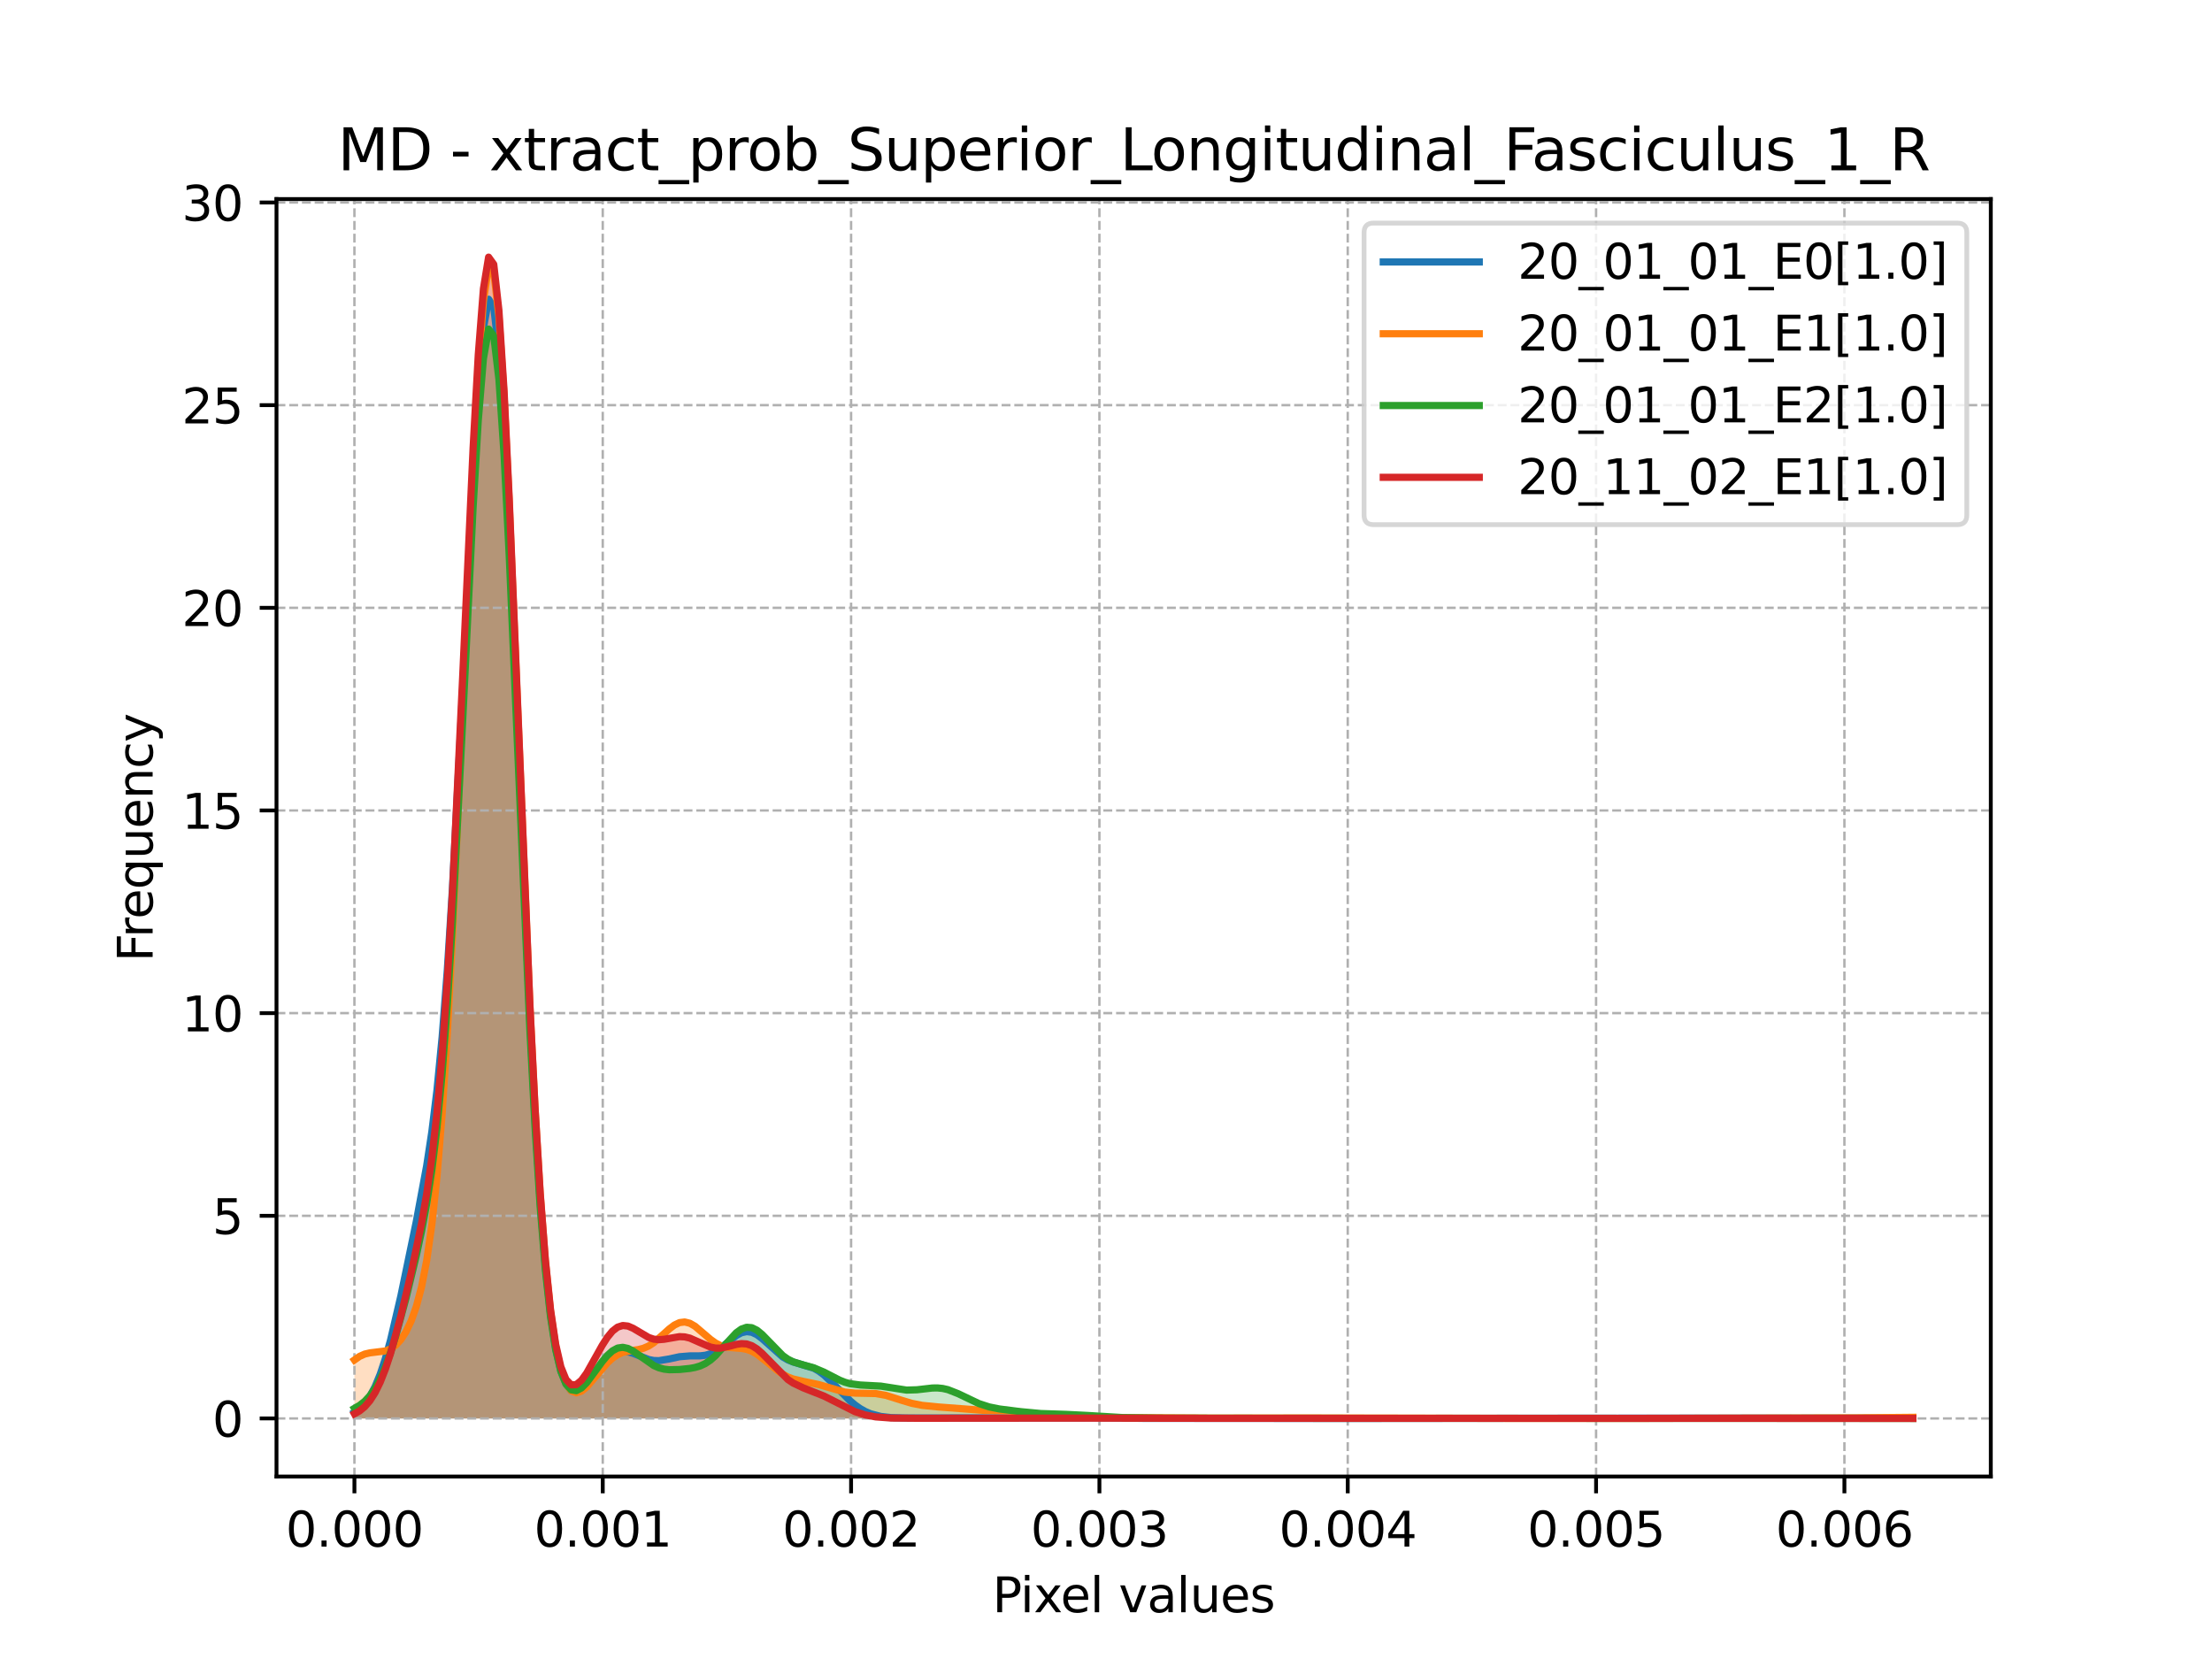 <?xml version="1.0" encoding="utf-8" standalone="no"?>
<!DOCTYPE svg PUBLIC "-//W3C//DTD SVG 1.1//EN"
  "http://www.w3.org/Graphics/SVG/1.1/DTD/svg11.dtd">
<svg xmlns:xlink="http://www.w3.org/1999/xlink" width="460.8pt" height="345.6pt" viewBox="0 0 460.8 345.6" xmlns="http://www.w3.org/2000/svg" version="1.1">
 <defs>
  <style type="text/css">*{stroke-linejoin: round; stroke-linecap: butt}</style>
 </defs>
 <g id="figure_1">
  <g id="patch_1">
   <path d="M 0 345.6 
L 460.8 345.6 
L 460.8 0 
L 0 0 
z
" style="fill: #ffffff"/>
  </g>
  <g id="axes_1">
   <g id="patch_2">
    <path d="M 57.6 307.584 
L 414.72 307.584 
L 414.72 41.472 
L 57.6 41.472 
z
" style="fill: #ffffff"/>
   </g>
   <g id="PolyCollection_1">
    <path d="M 73.833 294.159 
L 73.833 295.488 
L 74.908 295.488 
L 75.983 295.488 
L 77.058 295.488 
L 78.133 295.488 
L 79.208 295.488 
L 80.283 295.488 
L 81.358 295.488 
L 82.433 295.488 
L 83.508 295.488 
L 84.583 295.488 
L 85.658 295.488 
L 86.733 295.488 
L 87.808 295.488 
L 88.883 295.488 
L 89.958 295.488 
L 91.033 295.488 
L 92.108 295.488 
L 93.183 295.488 
L 94.258 295.488 
L 95.333 295.488 
L 96.408 295.488 
L 97.483 295.488 
L 98.558 295.488 
L 99.633 295.488 
L 100.708 295.488 
L 101.783 295.488 
L 102.858 295.488 
L 103.933 295.488 
L 105.008 295.488 
L 106.083 295.488 
L 107.158 295.488 
L 108.233 295.488 
L 109.308 295.488 
L 110.383 295.488 
L 111.458 295.488 
L 112.533 295.488 
L 113.608 295.488 
L 114.683 295.488 
L 115.758 295.488 
L 116.833 295.488 
L 117.908 295.488 
L 118.983 295.488 
L 120.058 295.488 
L 121.133 295.488 
L 122.208 295.488 
L 123.283 295.488 
L 124.358 295.488 
L 125.433 295.488 
L 126.508 295.488 
L 127.583 295.488 
L 128.658 295.488 
L 129.734 295.488 
L 130.809 295.488 
L 131.884 295.488 
L 132.959 295.488 
L 134.034 295.488 
L 135.109 295.488 
L 136.184 295.488 
L 137.259 295.488 
L 138.334 295.488 
L 139.409 295.488 
L 140.484 295.488 
L 141.559 295.488 
L 142.634 295.488 
L 143.709 295.488 
L 144.784 295.488 
L 145.859 295.488 
L 146.934 295.488 
L 148.009 295.488 
L 149.084 295.488 
L 150.159 295.488 
L 151.234 295.488 
L 152.309 295.488 
L 153.384 295.488 
L 154.459 295.488 
L 155.534 295.488 
L 156.609 295.488 
L 157.684 295.488 
L 158.759 295.488 
L 159.834 295.488 
L 160.909 295.488 
L 161.984 295.488 
L 163.059 295.488 
L 164.134 295.488 
L 165.209 295.488 
L 166.284 295.488 
L 167.359 295.488 
L 168.434 295.488 
L 169.509 295.488 
L 170.584 295.488 
L 171.659 295.488 
L 172.734 295.488 
L 173.809 295.488 
L 174.884 295.488 
L 175.959 295.488 
L 177.034 295.488 
L 178.109 295.488 
L 179.184 295.488 
L 180.259 295.488 
L 181.334 295.488 
L 182.409 295.488 
L 183.484 295.488 
L 184.559 295.488 
L 185.634 295.488 
L 186.709 295.488 
L 187.784 295.488 
L 188.859 295.488 
L 189.934 295.488 
L 191.009 295.488 
L 192.084 295.488 
L 193.159 295.488 
L 194.234 295.488 
L 195.309 295.488 
L 196.384 295.488 
L 197.459 295.488 
L 198.534 295.488 
L 199.609 295.488 
L 200.685 295.488 
L 201.76 295.488 
L 202.835 295.488 
L 203.91 295.488 
L 204.985 295.488 
L 206.06 295.488 
L 207.135 295.488 
L 208.21 295.488 
L 209.285 295.488 
L 210.36 295.488 
L 211.435 295.488 
L 212.51 295.488 
L 213.585 295.488 
L 214.66 295.488 
L 215.735 295.488 
L 216.81 295.488 
L 217.885 295.488 
L 218.96 295.488 
L 220.035 295.488 
L 221.11 295.488 
L 222.185 295.488 
L 223.26 295.488 
L 224.335 295.488 
L 225.41 295.488 
L 226.485 295.488 
L 227.56 295.488 
L 228.635 295.488 
L 229.71 295.488 
L 230.785 295.488 
L 231.86 295.488 
L 232.935 295.488 
L 234.01 295.488 
L 235.085 295.488 
L 236.16 295.488 
L 237.235 295.488 
L 238.31 295.488 
L 239.385 295.488 
L 240.46 295.488 
L 241.535 295.488 
L 242.61 295.488 
L 243.685 295.488 
L 244.76 295.488 
L 245.835 295.488 
L 246.91 295.488 
L 247.985 295.488 
L 249.06 295.488 
L 250.135 295.488 
L 251.21 295.488 
L 252.285 295.488 
L 253.36 295.488 
L 254.435 295.488 
L 255.51 295.488 
L 256.585 295.488 
L 257.66 295.488 
L 258.735 295.488 
L 259.81 295.488 
L 260.885 295.488 
L 261.96 295.488 
L 263.035 295.488 
L 264.11 295.488 
L 265.185 295.488 
L 266.26 295.488 
L 267.335 295.488 
L 268.41 295.488 
L 269.485 295.488 
L 270.56 295.488 
L 271.635 295.488 
L 272.711 295.488 
L 273.786 295.488 
L 274.861 295.488 
L 275.936 295.488 
L 277.011 295.488 
L 278.086 295.488 
L 279.161 295.488 
L 280.236 295.488 
L 281.311 295.488 
L 282.386 295.488 
L 283.461 295.488 
L 284.536 295.488 
L 285.611 295.488 
L 286.686 295.488 
L 287.761 295.488 
L 288.836 295.488 
L 289.911 295.488 
L 290.986 295.488 
L 292.061 295.488 
L 293.136 295.488 
L 294.211 295.488 
L 295.286 295.488 
L 296.361 295.488 
L 297.436 295.488 
L 298.511 295.488 
L 299.586 295.488 
L 300.661 295.488 
L 301.736 295.488 
L 302.811 295.488 
L 303.886 295.488 
L 304.961 295.488 
L 306.036 295.488 
L 307.111 295.488 
L 308.186 295.488 
L 309.261 295.488 
L 310.336 295.488 
L 311.411 295.488 
L 312.486 295.488 
L 313.561 295.488 
L 314.636 295.488 
L 315.711 295.488 
L 316.786 295.488 
L 317.861 295.488 
L 318.936 295.488 
L 320.011 295.488 
L 321.086 295.488 
L 322.161 295.488 
L 323.236 295.488 
L 324.311 295.488 
L 325.386 295.488 
L 326.461 295.488 
L 327.536 295.488 
L 328.611 295.488 
L 329.686 295.488 
L 330.761 295.488 
L 331.836 295.488 
L 332.911 295.488 
L 333.986 295.488 
L 335.061 295.488 
L 336.136 295.488 
L 337.211 295.488 
L 338.286 295.488 
L 339.361 295.488 
L 340.436 295.488 
L 341.511 295.488 
L 342.586 295.488 
L 343.662 295.488 
L 344.737 295.488 
L 345.812 295.488 
L 346.887 295.488 
L 347.962 295.488 
L 349.037 295.488 
L 350.112 295.488 
L 351.187 295.488 
L 352.262 295.488 
L 353.337 295.488 
L 354.412 295.488 
L 355.487 295.488 
L 356.562 295.488 
L 357.637 295.488 
L 358.712 295.488 
L 359.787 295.488 
L 360.862 295.488 
L 361.937 295.488 
L 363.012 295.488 
L 364.087 295.488 
L 365.162 295.488 
L 366.237 295.488 
L 367.312 295.488 
L 368.387 295.488 
L 369.462 295.488 
L 370.537 295.488 
L 371.612 295.488 
L 372.687 295.488 
L 373.762 295.488 
L 374.837 295.488 
L 375.912 295.488 
L 376.987 295.488 
L 378.062 295.488 
L 379.137 295.488 
L 380.212 295.488 
L 381.287 295.488 
L 382.362 295.488 
L 383.437 295.488 
L 384.512 295.488 
L 385.587 295.488 
L 386.662 295.488 
L 387.737 295.488 
L 388.812 295.488 
L 389.887 295.488 
L 390.962 295.488 
L 392.037 295.488 
L 393.112 295.488 
L 394.187 295.488 
L 395.262 295.488 
L 396.337 295.488 
L 397.412 295.488 
L 398.487 295.488 
L 398.487 295.381 
L 398.487 295.381 
L 397.412 295.375 
L 396.337 295.373 
L 395.262 295.374 
L 394.187 295.377 
L 393.112 295.381 
L 392.037 295.386 
L 390.962 295.391 
L 389.887 295.394 
L 388.812 295.396 
L 387.737 295.397 
L 386.662 295.397 
L 385.587 295.398 
L 384.512 295.398 
L 383.437 295.4 
L 382.362 295.404 
L 381.287 295.41 
L 380.212 295.417 
L 379.137 295.425 
L 378.062 295.433 
L 376.987 295.442 
L 375.912 295.449 
L 374.837 295.456 
L 373.762 295.462 
L 372.687 295.467 
L 371.612 295.47 
L 370.537 295.473 
L 369.462 295.475 
L 368.387 295.477 
L 367.312 295.478 
L 366.237 295.479 
L 365.162 295.48 
L 364.087 295.48 
L 363.012 295.481 
L 361.937 295.481 
L 360.862 295.481 
L 359.787 295.481 
L 358.712 295.481 
L 357.637 295.481 
L 356.562 295.481 
L 355.487 295.482 
L 354.412 295.482 
L 353.337 295.482 
L 352.262 295.483 
L 351.187 295.483 
L 350.112 295.484 
L 349.037 295.484 
L 347.962 295.484 
L 346.887 295.484 
L 345.812 295.484 
L 344.737 295.484 
L 343.662 295.485 
L 342.586 295.485 
L 341.511 295.485 
L 340.436 295.485 
L 339.361 295.485 
L 338.286 295.485 
L 337.211 295.485 
L 336.136 295.485 
L 335.061 295.485 
L 333.986 295.485 
L 332.911 295.485 
L 331.836 295.485 
L 330.761 295.485 
L 329.686 295.485 
L 328.611 295.485 
L 327.536 295.485 
L 326.461 295.485 
L 325.386 295.485 
L 324.311 295.485 
L 323.236 295.485 
L 322.161 295.485 
L 321.086 295.485 
L 320.011 295.485 
L 318.936 295.485 
L 317.861 295.485 
L 316.786 295.485 
L 315.711 295.485 
L 314.636 295.485 
L 313.561 295.485 
L 312.486 295.485 
L 311.411 295.485 
L 310.336 295.485 
L 309.261 295.485 
L 308.186 295.485 
L 307.111 295.485 
L 306.036 295.484 
L 304.961 295.484 
L 303.886 295.484 
L 302.811 295.484 
L 301.736 295.484 
L 300.661 295.485 
L 299.586 295.485 
L 298.511 295.485 
L 297.436 295.486 
L 296.361 295.486 
L 295.286 295.487 
L 294.211 295.487 
L 293.136 295.487 
L 292.061 295.487 
L 290.986 295.488 
L 289.911 295.488 
L 288.836 295.488 
L 287.761 295.488 
L 286.686 295.488 
L 285.611 295.488 
L 284.536 295.488 
L 283.461 295.488 
L 282.386 295.488 
L 281.311 295.488 
L 280.236 295.488 
L 279.161 295.488 
L 278.086 295.488 
L 277.011 295.488 
L 275.936 295.488 
L 274.861 295.488 
L 273.786 295.488 
L 272.711 295.487 
L 271.635 295.487 
L 270.56 295.487 
L 269.485 295.487 
L 268.41 295.487 
L 267.335 295.487 
L 266.26 295.487 
L 265.185 295.487 
L 264.11 295.487 
L 263.035 295.487 
L 261.96 295.487 
L 260.885 295.487 
L 259.81 295.487 
L 258.735 295.487 
L 257.66 295.487 
L 256.585 295.487 
L 255.51 295.487 
L 254.435 295.487 
L 253.36 295.487 
L 252.285 295.487 
L 251.21 295.487 
L 250.135 295.487 
L 249.06 295.487 
L 247.985 295.486 
L 246.91 295.486 
L 245.835 295.485 
L 244.76 295.484 
L 243.685 295.484 
L 242.61 295.482 
L 241.535 295.481 
L 240.46 295.479 
L 239.385 295.477 
L 238.31 295.474 
L 237.235 295.47 
L 236.16 295.464 
L 235.085 295.456 
L 234.01 295.446 
L 232.935 295.432 
L 231.86 295.415 
L 230.785 295.394 
L 229.71 295.37 
L 228.635 295.344 
L 227.56 295.317 
L 226.485 295.292 
L 225.41 295.27 
L 224.335 295.253 
L 223.26 295.243 
L 222.185 295.24 
L 221.11 295.244 
L 220.035 295.254 
L 218.96 295.267 
L 217.885 295.283 
L 216.81 295.297 
L 215.735 295.311 
L 214.66 295.321 
L 213.585 295.328 
L 212.51 295.333 
L 211.435 295.336 
L 210.36 295.339 
L 209.285 295.341 
L 208.21 295.344 
L 207.135 295.348 
L 206.06 295.351 
L 204.985 295.354 
L 203.91 295.355 
L 202.835 295.355 
L 201.76 295.352 
L 200.685 295.348 
L 199.609 295.343 
L 198.534 295.339 
L 197.459 295.336 
L 196.384 295.337 
L 195.309 295.34 
L 194.234 295.348 
L 193.159 295.358 
L 192.084 295.371 
L 191.009 295.384 
L 189.934 295.394 
L 188.859 295.398 
L 187.784 295.392 
L 186.709 295.367 
L 185.634 295.314 
L 184.559 295.22 
L 183.484 295.067 
L 182.409 294.835 
L 181.334 294.5 
L 180.259 294.04 
L 179.184 293.435 
L 178.109 292.676 
L 177.034 291.769 
L 175.959 290.737 
L 174.884 289.624 
L 173.809 288.49 
L 172.734 287.404 
L 171.659 286.433 
L 170.584 285.63 
L 169.509 285.017 
L 168.434 284.582 
L 167.359 284.277 
L 166.284 284.022 
L 165.209 283.724 
L 164.134 283.296 
L 163.059 282.681 
L 161.984 281.866 
L 160.909 280.89 
L 159.834 279.844 
L 158.759 278.85 
L 157.684 278.042 
L 156.609 277.534 
L 155.534 277.396 
L 154.459 277.64 
L 153.384 278.215 
L 152.309 279.02 
L 151.234 279.922 
L 150.159 280.788 
L 149.084 281.51 
L 148.009 282.025 
L 146.934 282.323 
L 145.859 282.445 
L 144.784 282.462 
L 143.709 282.457 
L 142.634 282.501 
L 141.559 282.631 
L 140.484 282.844 
L 139.409 283.098 
L 138.334 283.324 
L 137.259 283.449 
L 136.184 283.415 
L 135.109 283.201 
L 134.034 282.828 
L 132.959 282.368 
L 131.884 281.923 
L 130.809 281.611 
L 129.734 281.541 
L 128.658 281.792 
L 127.583 282.398 
L 126.508 283.34 
L 125.433 284.551 
L 124.358 285.923 
L 123.283 287.319 
L 122.208 288.582 
L 121.133 289.539 
L 120.058 289.989 
L 118.983 289.694 
L 117.908 288.351 
L 116.833 285.581 
L 115.758 280.922 
L 114.683 273.848 
L 113.608 263.82 
L 112.533 250.377 
L 111.458 233.253 
L 110.383 212.514 
L 109.308 188.674 
L 108.233 162.762 
L 107.158 136.308 
L 106.083 111.225 
L 105.008 89.587 
L 103.933 73.337 
L 102.858 63.982 
L 101.783 62.334 
L 100.708 68.364 
L 99.633 81.202 
L 98.558 99.292 
L 97.483 120.657 
L 96.408 143.23 
L 95.333 165.16 
L 94.258 185.051 
L 93.183 202.082 
L 92.108 216.011 
L 91.033 227.066 
L 89.958 235.791 
L 88.883 242.855 
L 87.808 248.897 
L 86.733 254.415 
L 85.658 259.715 
L 84.583 264.912 
L 83.508 269.971 
L 82.433 274.772 
L 81.358 279.163 
L 80.283 283.018 
L 79.208 286.26 
L 78.133 288.869 
L 77.058 290.882 
L 75.983 292.372 
L 74.908 293.432 
L 73.833 294.159 
z
" clip-path="url(#p992b964451)" style="fill: #1f77b4; fill-opacity: 0.25"/>
   </g>
   <g id="PolyCollection_2">
    <path d="M 73.833 283.306 
L 73.833 295.488 
L 74.908 295.488 
L 75.983 295.488 
L 77.058 295.488 
L 78.133 295.488 
L 79.208 295.488 
L 80.283 295.488 
L 81.358 295.488 
L 82.433 295.488 
L 83.508 295.488 
L 84.583 295.488 
L 85.658 295.488 
L 86.733 295.488 
L 87.808 295.488 
L 88.883 295.488 
L 89.958 295.488 
L 91.033 295.488 
L 92.108 295.488 
L 93.183 295.488 
L 94.258 295.488 
L 95.333 295.488 
L 96.408 295.488 
L 97.483 295.488 
L 98.558 295.488 
L 99.633 295.488 
L 100.708 295.488 
L 101.783 295.488 
L 102.858 295.488 
L 103.933 295.488 
L 105.008 295.488 
L 106.083 295.488 
L 107.158 295.488 
L 108.233 295.488 
L 109.308 295.488 
L 110.383 295.488 
L 111.458 295.488 
L 112.533 295.488 
L 113.608 295.488 
L 114.683 295.488 
L 115.758 295.488 
L 116.833 295.488 
L 117.908 295.488 
L 118.983 295.488 
L 120.058 295.488 
L 121.133 295.488 
L 122.208 295.488 
L 123.283 295.488 
L 124.358 295.488 
L 125.433 295.488 
L 126.508 295.488 
L 127.583 295.488 
L 128.658 295.488 
L 129.734 295.488 
L 130.809 295.488 
L 131.884 295.488 
L 132.959 295.488 
L 134.034 295.488 
L 135.109 295.488 
L 136.184 295.488 
L 137.259 295.488 
L 138.334 295.488 
L 139.409 295.488 
L 140.484 295.488 
L 141.559 295.488 
L 142.634 295.488 
L 143.709 295.488 
L 144.784 295.488 
L 145.859 295.488 
L 146.934 295.488 
L 148.009 295.488 
L 149.084 295.488 
L 150.159 295.488 
L 151.234 295.488 
L 152.309 295.488 
L 153.384 295.488 
L 154.459 295.488 
L 155.534 295.488 
L 156.609 295.488 
L 157.684 295.488 
L 158.759 295.488 
L 159.834 295.488 
L 160.909 295.488 
L 161.984 295.488 
L 163.059 295.488 
L 164.134 295.488 
L 165.209 295.488 
L 166.284 295.488 
L 167.359 295.488 
L 168.434 295.488 
L 169.509 295.488 
L 170.584 295.488 
L 171.659 295.488 
L 172.734 295.488 
L 173.809 295.488 
L 174.884 295.488 
L 175.959 295.488 
L 177.034 295.488 
L 178.109 295.488 
L 179.184 295.488 
L 180.259 295.488 
L 181.334 295.488 
L 182.409 295.488 
L 183.484 295.488 
L 184.559 295.488 
L 185.634 295.488 
L 186.709 295.488 
L 187.784 295.488 
L 188.859 295.488 
L 189.934 295.488 
L 191.009 295.488 
L 192.084 295.488 
L 193.159 295.488 
L 194.234 295.488 
L 195.309 295.488 
L 196.384 295.488 
L 197.459 295.488 
L 198.534 295.488 
L 199.609 295.488 
L 200.685 295.488 
L 201.76 295.488 
L 202.835 295.488 
L 203.91 295.488 
L 204.985 295.488 
L 206.06 295.488 
L 207.135 295.488 
L 208.21 295.488 
L 209.285 295.488 
L 210.36 295.488 
L 211.435 295.488 
L 212.51 295.488 
L 213.585 295.488 
L 214.66 295.488 
L 215.735 295.488 
L 216.81 295.488 
L 217.885 295.488 
L 218.96 295.488 
L 220.035 295.488 
L 221.11 295.488 
L 222.185 295.488 
L 223.26 295.488 
L 224.335 295.488 
L 225.41 295.488 
L 226.485 295.488 
L 227.56 295.488 
L 228.635 295.488 
L 229.71 295.488 
L 230.785 295.488 
L 231.86 295.488 
L 232.935 295.488 
L 234.01 295.488 
L 235.085 295.488 
L 236.16 295.488 
L 237.235 295.488 
L 238.31 295.488 
L 239.385 295.488 
L 240.46 295.488 
L 241.535 295.488 
L 242.61 295.488 
L 243.685 295.488 
L 244.76 295.488 
L 245.835 295.488 
L 246.91 295.488 
L 247.985 295.488 
L 249.06 295.488 
L 250.135 295.488 
L 251.21 295.488 
L 252.285 295.488 
L 253.36 295.488 
L 254.435 295.488 
L 255.51 295.488 
L 256.585 295.488 
L 257.66 295.488 
L 258.735 295.488 
L 259.81 295.488 
L 260.885 295.488 
L 261.96 295.488 
L 263.035 295.488 
L 264.11 295.488 
L 265.185 295.488 
L 266.26 295.488 
L 267.335 295.488 
L 268.41 295.488 
L 269.485 295.488 
L 270.56 295.488 
L 271.635 295.488 
L 272.711 295.488 
L 273.786 295.488 
L 274.861 295.488 
L 275.936 295.488 
L 277.011 295.488 
L 278.086 295.488 
L 279.161 295.488 
L 280.236 295.488 
L 281.311 295.488 
L 282.386 295.488 
L 283.461 295.488 
L 284.536 295.488 
L 285.611 295.488 
L 286.686 295.488 
L 287.761 295.488 
L 288.836 295.488 
L 289.911 295.488 
L 290.986 295.488 
L 292.061 295.488 
L 293.136 295.488 
L 294.211 295.488 
L 295.286 295.488 
L 296.361 295.488 
L 297.436 295.488 
L 298.511 295.488 
L 299.586 295.488 
L 300.661 295.488 
L 301.736 295.488 
L 302.811 295.488 
L 303.886 295.488 
L 304.961 295.488 
L 306.036 295.488 
L 307.111 295.488 
L 308.186 295.488 
L 309.261 295.488 
L 310.336 295.488 
L 311.411 295.488 
L 312.486 295.488 
L 313.561 295.488 
L 314.636 295.488 
L 315.711 295.488 
L 316.786 295.488 
L 317.861 295.488 
L 318.936 295.488 
L 320.011 295.488 
L 321.086 295.488 
L 322.161 295.488 
L 323.236 295.488 
L 324.311 295.488 
L 325.386 295.488 
L 326.461 295.488 
L 327.536 295.488 
L 328.611 295.488 
L 329.686 295.488 
L 330.761 295.488 
L 331.836 295.488 
L 332.911 295.488 
L 333.986 295.488 
L 335.061 295.488 
L 336.136 295.488 
L 337.211 295.488 
L 338.286 295.488 
L 339.361 295.488 
L 340.436 295.488 
L 341.511 295.488 
L 342.586 295.488 
L 343.662 295.488 
L 344.737 295.488 
L 345.812 295.488 
L 346.887 295.488 
L 347.962 295.488 
L 349.037 295.488 
L 350.112 295.488 
L 351.187 295.488 
L 352.262 295.488 
L 353.337 295.488 
L 354.412 295.488 
L 355.487 295.488 
L 356.562 295.488 
L 357.637 295.488 
L 358.712 295.488 
L 359.787 295.488 
L 360.862 295.488 
L 361.937 295.488 
L 363.012 295.488 
L 364.087 295.488 
L 365.162 295.488 
L 366.237 295.488 
L 367.312 295.488 
L 368.387 295.488 
L 369.462 295.488 
L 370.537 295.488 
L 371.612 295.488 
L 372.687 295.488 
L 373.762 295.488 
L 374.837 295.488 
L 375.912 295.488 
L 376.987 295.488 
L 378.062 295.488 
L 379.137 295.488 
L 380.212 295.488 
L 381.287 295.488 
L 382.362 295.488 
L 383.437 295.488 
L 384.512 295.488 
L 385.587 295.488 
L 386.662 295.488 
L 387.737 295.488 
L 388.812 295.488 
L 389.887 295.488 
L 390.962 295.488 
L 392.037 295.488 
L 393.112 295.488 
L 394.187 295.488 
L 395.262 295.488 
L 396.337 295.488 
L 397.412 295.488 
L 398.487 295.488 
L 398.487 295.254 
L 398.487 295.254 
L 397.412 295.243 
L 396.337 295.241 
L 395.262 295.246 
L 394.187 295.257 
L 393.112 295.273 
L 392.037 295.291 
L 390.962 295.31 
L 389.887 295.327 
L 388.812 295.342 
L 387.737 295.354 
L 386.662 295.364 
L 385.587 295.371 
L 384.512 295.377 
L 383.437 295.383 
L 382.362 295.39 
L 381.287 295.397 
L 380.212 295.405 
L 379.137 295.414 
L 378.062 295.423 
L 376.987 295.431 
L 375.912 295.439 
L 374.837 295.445 
L 373.762 295.45 
L 372.687 295.454 
L 371.612 295.457 
L 370.537 295.459 
L 369.462 295.46 
L 368.387 295.46 
L 367.312 295.46 
L 366.237 295.459 
L 365.162 295.458 
L 364.087 295.456 
L 363.012 295.453 
L 361.937 295.45 
L 360.862 295.446 
L 359.787 295.443 
L 358.712 295.441 
L 357.637 295.439 
L 356.562 295.439 
L 355.487 295.441 
L 354.412 295.443 
L 353.337 295.447 
L 352.262 295.452 
L 351.187 295.456 
L 350.112 295.461 
L 349.037 295.466 
L 347.962 295.47 
L 346.887 295.473 
L 345.812 295.476 
L 344.737 295.477 
L 343.662 295.479 
L 342.586 295.48 
L 341.511 295.481 
L 340.436 295.481 
L 339.361 295.481 
L 338.286 295.481 
L 337.211 295.481 
L 336.136 295.48 
L 335.061 295.48 
L 333.986 295.479 
L 332.911 295.479 
L 331.836 295.479 
L 330.761 295.478 
L 329.686 295.478 
L 328.611 295.479 
L 327.536 295.479 
L 326.461 295.48 
L 325.386 295.481 
L 324.311 295.482 
L 323.236 295.483 
L 322.161 295.484 
L 321.086 295.485 
L 320.011 295.485 
L 318.936 295.485 
L 317.861 295.484 
L 316.786 295.482 
L 315.711 295.48 
L 314.636 295.476 
L 313.561 295.471 
L 312.486 295.465 
L 311.411 295.457 
L 310.336 295.448 
L 309.261 295.438 
L 308.186 295.428 
L 307.111 295.418 
L 306.036 295.409 
L 304.961 295.402 
L 303.886 295.397 
L 302.811 295.394 
L 301.736 295.394 
L 300.661 295.396 
L 299.586 295.4 
L 298.511 295.403 
L 297.436 295.407 
L 296.361 295.41 
L 295.286 295.411 
L 294.211 295.412 
L 293.136 295.412 
L 292.061 295.411 
L 290.986 295.411 
L 289.911 295.411 
L 288.836 295.412 
L 287.761 295.415 
L 286.686 295.417 
L 285.611 295.42 
L 284.536 295.423 
L 283.461 295.425 
L 282.386 295.426 
L 281.311 295.426 
L 280.236 295.425 
L 279.161 295.424 
L 278.086 295.421 
L 277.011 295.419 
L 275.936 295.416 
L 274.861 295.412 
L 273.786 295.408 
L 272.711 295.401 
L 271.635 295.393 
L 270.56 295.382 
L 269.485 295.369 
L 268.41 295.355 
L 267.335 295.34 
L 266.26 295.326 
L 265.185 295.315 
L 264.11 295.308 
L 263.035 295.305 
L 261.96 295.307 
L 260.885 295.315 
L 259.81 295.327 
L 258.735 295.341 
L 257.66 295.357 
L 256.585 295.373 
L 255.51 295.388 
L 254.435 295.4 
L 253.36 295.409 
L 252.285 295.416 
L 251.21 295.42 
L 250.135 295.422 
L 249.06 295.422 
L 247.985 295.419 
L 246.91 295.413 
L 245.835 295.404 
L 244.76 295.393 
L 243.685 295.378 
L 242.61 295.361 
L 241.535 295.342 
L 240.46 295.322 
L 239.385 295.304 
L 238.31 295.289 
L 237.235 295.277 
L 236.16 295.271 
L 235.085 295.269 
L 234.01 295.271 
L 232.935 295.276 
L 231.86 295.282 
L 230.785 295.287 
L 229.71 295.29 
L 228.635 295.288 
L 227.56 295.283 
L 226.485 295.272 
L 225.41 295.257 
L 224.335 295.237 
L 223.26 295.21 
L 222.185 295.173 
L 221.11 295.124 
L 220.035 295.059 
L 218.96 294.974 
L 217.885 294.868 
L 216.81 294.741 
L 215.735 294.596 
L 214.66 294.441 
L 213.585 294.285 
L 212.51 294.139 
L 211.435 294.015 
L 210.36 293.919 
L 209.285 293.856 
L 208.21 293.823 
L 207.135 293.814 
L 206.06 293.815 
L 204.985 293.814 
L 203.91 293.797 
L 202.835 293.756 
L 201.76 293.687 
L 200.685 293.595 
L 199.609 293.486 
L 198.534 293.373 
L 197.459 293.265 
L 196.384 293.168 
L 195.309 293.081 
L 194.234 292.994 
L 193.159 292.893 
L 192.084 292.759 
L 191.009 292.577 
L 189.934 292.335 
L 188.859 292.036 
L 187.784 291.693 
L 186.709 291.331 
L 185.634 290.982 
L 184.559 290.679 
L 183.484 290.447 
L 182.409 290.299 
L 181.334 290.229 
L 180.259 290.215 
L 179.184 290.223 
L 178.109 290.212 
L 177.034 290.144 
L 175.959 289.996 
L 174.884 289.762 
L 173.809 289.456 
L 172.734 289.108 
L 171.659 288.757 
L 170.584 288.438 
L 169.509 288.17 
L 168.434 287.953 
L 167.359 287.761 
L 166.284 287.549 
L 165.209 287.262 
L 164.134 286.848 
L 163.059 286.275 
L 161.984 285.542 
L 160.909 284.683 
L 159.834 283.764 
L 158.759 282.87 
L 157.684 282.09 
L 156.609 281.489 
L 155.534 281.097 
L 154.459 280.895 
L 153.384 280.819 
L 152.309 280.768 
L 151.234 280.636 
L 150.159 280.326 
L 149.084 279.788 
L 148.009 279.025 
L 146.934 278.103 
L 145.859 277.139 
L 144.784 276.277 
L 143.709 275.659 
L 142.634 275.392 
L 141.559 275.524 
L 140.484 276.038 
L 139.409 276.847 
L 138.334 277.825 
L 137.259 278.824 
L 136.184 279.713 
L 135.109 280.406 
L 134.034 280.871 
L 132.959 281.142 
L 131.884 281.3 
L 130.809 281.457 
L 129.734 281.727 
L 128.658 282.203 
L 127.583 282.935 
L 126.508 283.926 
L 125.433 285.128 
L 124.358 286.45 
L 123.283 287.771 
L 122.208 288.947 
L 121.133 289.808 
L 120.058 290.158 
L 118.983 289.753 
L 117.908 288.281 
L 116.833 285.35 
L 115.758 280.478 
L 114.683 273.115 
L 113.608 262.702 
L 112.533 248.759 
L 111.458 231.008 
L 110.383 209.519 
L 109.308 184.826 
L 108.233 158.003 
L 107.158 130.644 
L 106.083 104.75 
L 105.008 82.493 
L 103.933 65.921 
L 102.858 56.639 
L 101.783 55.54 
L 100.708 62.649 
L 99.633 77.118 
L 98.558 97.37 
L 97.483 121.369 
L 96.408 146.942 
L 95.333 172.092 
L 94.258 195.239 
L 93.183 215.354 
L 92.108 231.972 
L 91.033 245.114 
L 89.958 255.146 
L 88.883 262.615 
L 87.808 268.111 
L 86.733 272.16 
L 85.658 275.169 
L 84.583 277.416 
L 83.508 279.072 
L 82.433 280.241 
L 81.358 280.999 
L 80.283 281.426 
L 79.208 281.623 
L 78.133 281.713 
L 77.058 281.825 
L 75.983 282.076 
L 74.908 282.555 
L 73.833 283.306 
z
" clip-path="url(#p992b964451)" style="fill: #ff7f0e; fill-opacity: 0.25"/>
   </g>
   <g id="PolyCollection_3">
    <path d="M 73.833 293.388 
L 73.833 295.488 
L 74.908 295.488 
L 75.983 295.488 
L 77.058 295.488 
L 78.133 295.488 
L 79.208 295.488 
L 80.283 295.488 
L 81.358 295.488 
L 82.433 295.488 
L 83.508 295.488 
L 84.583 295.488 
L 85.658 295.488 
L 86.733 295.488 
L 87.808 295.488 
L 88.883 295.488 
L 89.958 295.488 
L 91.033 295.488 
L 92.108 295.488 
L 93.183 295.488 
L 94.258 295.488 
L 95.333 295.488 
L 96.408 295.488 
L 97.483 295.488 
L 98.558 295.488 
L 99.633 295.488 
L 100.708 295.488 
L 101.783 295.488 
L 102.858 295.488 
L 103.933 295.488 
L 105.008 295.488 
L 106.083 295.488 
L 107.158 295.488 
L 108.233 295.488 
L 109.308 295.488 
L 110.383 295.488 
L 111.458 295.488 
L 112.533 295.488 
L 113.608 295.488 
L 114.683 295.488 
L 115.758 295.488 
L 116.833 295.488 
L 117.908 295.488 
L 118.983 295.488 
L 120.058 295.488 
L 121.133 295.488 
L 122.208 295.488 
L 123.283 295.488 
L 124.358 295.488 
L 125.433 295.488 
L 126.508 295.488 
L 127.583 295.488 
L 128.658 295.488 
L 129.734 295.488 
L 130.809 295.488 
L 131.884 295.488 
L 132.959 295.488 
L 134.034 295.488 
L 135.109 295.488 
L 136.184 295.488 
L 137.259 295.488 
L 138.334 295.488 
L 139.409 295.488 
L 140.484 295.488 
L 141.559 295.488 
L 142.634 295.488 
L 143.709 295.488 
L 144.784 295.488 
L 145.859 295.488 
L 146.934 295.488 
L 148.009 295.488 
L 149.084 295.488 
L 150.159 295.488 
L 151.234 295.488 
L 152.309 295.488 
L 153.384 295.488 
L 154.459 295.488 
L 155.534 295.488 
L 156.609 295.488 
L 157.684 295.488 
L 158.759 295.488 
L 159.834 295.488 
L 160.909 295.488 
L 161.984 295.488 
L 163.059 295.488 
L 164.134 295.488 
L 165.209 295.488 
L 166.284 295.488 
L 167.359 295.488 
L 168.434 295.488 
L 169.509 295.488 
L 170.584 295.488 
L 171.659 295.488 
L 172.734 295.488 
L 173.809 295.488 
L 174.884 295.488 
L 175.959 295.488 
L 177.034 295.488 
L 178.109 295.488 
L 179.184 295.488 
L 180.259 295.488 
L 181.334 295.488 
L 182.409 295.488 
L 183.484 295.488 
L 184.559 295.488 
L 185.634 295.488 
L 186.709 295.488 
L 187.784 295.488 
L 188.859 295.488 
L 189.934 295.488 
L 191.009 295.488 
L 192.084 295.488 
L 193.159 295.488 
L 194.234 295.488 
L 195.309 295.488 
L 196.384 295.488 
L 197.459 295.488 
L 198.534 295.488 
L 199.609 295.488 
L 200.685 295.488 
L 201.76 295.488 
L 202.835 295.488 
L 203.91 295.488 
L 204.985 295.488 
L 206.06 295.488 
L 207.135 295.488 
L 208.21 295.488 
L 209.285 295.488 
L 210.36 295.488 
L 211.435 295.488 
L 212.51 295.488 
L 213.585 295.488 
L 214.66 295.488 
L 215.735 295.488 
L 216.81 295.488 
L 217.885 295.488 
L 218.96 295.488 
L 220.035 295.488 
L 221.11 295.488 
L 222.185 295.488 
L 223.26 295.488 
L 224.335 295.488 
L 225.41 295.488 
L 226.485 295.488 
L 227.56 295.488 
L 228.635 295.488 
L 229.71 295.488 
L 230.785 295.488 
L 231.86 295.488 
L 232.935 295.488 
L 234.01 295.488 
L 235.085 295.488 
L 236.16 295.488 
L 237.235 295.488 
L 238.31 295.488 
L 239.385 295.488 
L 240.46 295.488 
L 241.535 295.488 
L 242.61 295.488 
L 243.685 295.488 
L 244.76 295.488 
L 245.835 295.488 
L 246.91 295.488 
L 247.985 295.488 
L 249.06 295.488 
L 250.135 295.488 
L 251.21 295.488 
L 252.285 295.488 
L 253.36 295.488 
L 254.435 295.488 
L 255.51 295.488 
L 256.585 295.488 
L 257.66 295.488 
L 258.735 295.488 
L 259.81 295.488 
L 260.885 295.488 
L 261.96 295.488 
L 263.035 295.488 
L 264.11 295.488 
L 265.185 295.488 
L 266.26 295.488 
L 267.335 295.488 
L 268.41 295.488 
L 269.485 295.488 
L 270.56 295.488 
L 271.635 295.488 
L 272.711 295.488 
L 273.786 295.488 
L 274.861 295.488 
L 275.936 295.488 
L 277.011 295.488 
L 278.086 295.488 
L 279.161 295.488 
L 280.236 295.488 
L 281.311 295.488 
L 282.386 295.488 
L 283.461 295.488 
L 284.536 295.488 
L 285.611 295.488 
L 286.686 295.488 
L 287.761 295.488 
L 288.836 295.488 
L 289.911 295.488 
L 290.986 295.488 
L 292.061 295.488 
L 293.136 295.488 
L 294.211 295.488 
L 295.286 295.488 
L 296.361 295.488 
L 297.436 295.488 
L 298.511 295.488 
L 299.586 295.488 
L 300.661 295.488 
L 301.736 295.488 
L 302.811 295.488 
L 303.886 295.488 
L 304.961 295.488 
L 306.036 295.488 
L 307.111 295.488 
L 308.186 295.488 
L 309.261 295.488 
L 310.336 295.488 
L 311.411 295.488 
L 312.486 295.488 
L 313.561 295.488 
L 314.636 295.488 
L 315.711 295.488 
L 316.786 295.488 
L 317.861 295.488 
L 318.936 295.488 
L 320.011 295.488 
L 321.086 295.488 
L 322.161 295.488 
L 323.236 295.488 
L 324.311 295.488 
L 325.386 295.488 
L 326.461 295.488 
L 327.536 295.488 
L 328.611 295.488 
L 329.686 295.488 
L 330.761 295.488 
L 331.836 295.488 
L 332.911 295.488 
L 333.986 295.488 
L 335.061 295.488 
L 336.136 295.488 
L 337.211 295.488 
L 338.286 295.488 
L 339.361 295.488 
L 340.436 295.488 
L 341.511 295.488 
L 342.586 295.488 
L 343.662 295.488 
L 344.737 295.488 
L 345.812 295.488 
L 346.887 295.488 
L 347.962 295.488 
L 349.037 295.488 
L 350.112 295.488 
L 351.187 295.488 
L 352.262 295.488 
L 353.337 295.488 
L 354.412 295.488 
L 355.487 295.488 
L 356.562 295.488 
L 357.637 295.488 
L 358.712 295.488 
L 359.787 295.488 
L 360.862 295.488 
L 361.937 295.488 
L 363.012 295.488 
L 364.087 295.488 
L 365.162 295.488 
L 366.237 295.488 
L 367.312 295.488 
L 368.387 295.488 
L 369.462 295.488 
L 370.537 295.488 
L 371.612 295.488 
L 372.687 295.488 
L 373.762 295.488 
L 374.837 295.488 
L 375.912 295.488 
L 376.987 295.488 
L 378.062 295.488 
L 379.137 295.488 
L 380.212 295.488 
L 381.287 295.488 
L 382.362 295.488 
L 383.437 295.488 
L 384.512 295.488 
L 385.587 295.488 
L 386.662 295.488 
L 387.737 295.488 
L 388.812 295.488 
L 389.887 295.488 
L 390.962 295.488 
L 392.037 295.488 
L 393.112 295.488 
L 394.187 295.488 
L 395.262 295.488 
L 396.337 295.488 
L 397.412 295.488 
L 398.487 295.488 
L 398.487 295.485 
L 398.487 295.485 
L 397.412 295.484 
L 396.337 295.482 
L 395.262 295.478 
L 394.187 295.474 
L 393.112 295.468 
L 392.037 295.461 
L 390.962 295.453 
L 389.887 295.444 
L 388.812 295.434 
L 387.737 295.425 
L 386.662 295.416 
L 385.587 295.409 
L 384.512 295.405 
L 383.437 295.403 
L 382.362 295.404 
L 381.287 295.407 
L 380.212 295.412 
L 379.137 295.418 
L 378.062 295.425 
L 376.987 295.432 
L 375.912 295.438 
L 374.837 295.444 
L 373.762 295.448 
L 372.687 295.451 
L 371.612 295.453 
L 370.537 295.455 
L 369.462 295.456 
L 368.387 295.457 
L 367.312 295.458 
L 366.237 295.459 
L 365.162 295.46 
L 364.087 295.46 
L 363.012 295.459 
L 361.937 295.458 
L 360.862 295.457 
L 359.787 295.455 
L 358.712 295.454 
L 357.637 295.453 
L 356.562 295.453 
L 355.487 295.453 
L 354.412 295.454 
L 353.337 295.454 
L 352.262 295.455 
L 351.187 295.456 
L 350.112 295.456 
L 349.037 295.456 
L 347.962 295.455 
L 346.887 295.454 
L 345.812 295.453 
L 344.737 295.453 
L 343.662 295.452 
L 342.586 295.452 
L 341.511 295.452 
L 340.436 295.453 
L 339.361 295.453 
L 338.286 295.454 
L 337.211 295.454 
L 336.136 295.453 
L 335.061 295.452 
L 333.986 295.451 
L 332.911 295.45 
L 331.836 295.449 
L 330.761 295.448 
L 329.686 295.449 
L 328.611 295.45 
L 327.536 295.453 
L 326.461 295.456 
L 325.386 295.46 
L 324.311 295.465 
L 323.236 295.469 
L 322.161 295.473 
L 321.086 295.477 
L 320.011 295.48 
L 318.936 295.482 
L 317.861 295.484 
L 316.786 295.485 
L 315.711 295.486 
L 314.636 295.487 
L 313.561 295.487 
L 312.486 295.488 
L 311.411 295.488 
L 310.336 295.488 
L 309.261 295.488 
L 308.186 295.488 
L 307.111 295.488 
L 306.036 295.488 
L 304.961 295.488 
L 303.886 295.488 
L 302.811 295.488 
L 301.736 295.488 
L 300.661 295.488 
L 299.586 295.488 
L 298.511 295.488 
L 297.436 295.488 
L 296.361 295.488 
L 295.286 295.488 
L 294.211 295.487 
L 293.136 295.487 
L 292.061 295.487 
L 290.986 295.486 
L 289.911 295.486 
L 288.836 295.485 
L 287.761 295.483 
L 286.686 295.482 
L 285.611 295.479 
L 284.536 295.477 
L 283.461 295.473 
L 282.386 295.47 
L 281.311 295.466 
L 280.236 295.463 
L 279.161 295.46 
L 278.086 295.457 
L 277.011 295.456 
L 275.936 295.455 
L 274.861 295.454 
L 273.786 295.455 
L 272.711 295.456 
L 271.635 295.456 
L 270.56 295.457 
L 269.485 295.457 
L 268.41 295.457 
L 267.335 295.456 
L 266.26 295.455 
L 265.185 295.454 
L 264.11 295.453 
L 263.035 295.453 
L 261.96 295.453 
L 260.885 295.453 
L 259.81 295.453 
L 258.735 295.453 
L 257.66 295.453 
L 256.585 295.452 
L 255.51 295.451 
L 254.435 295.449 
L 253.36 295.447 
L 252.285 295.445 
L 251.21 295.443 
L 250.135 295.441 
L 249.06 295.44 
L 247.985 295.439 
L 246.91 295.438 
L 245.835 295.437 
L 244.76 295.435 
L 243.685 295.432 
L 242.61 295.428 
L 241.535 295.422 
L 240.46 295.415 
L 239.385 295.406 
L 238.31 295.395 
L 237.235 295.382 
L 236.16 295.365 
L 235.085 295.343 
L 234.01 295.313 
L 232.935 295.275 
L 231.86 295.226 
L 230.785 295.166 
L 229.71 295.097 
L 228.635 295.02 
L 227.56 294.94 
L 226.485 294.861 
L 225.41 294.788 
L 224.335 294.727 
L 223.26 294.678 
L 222.185 294.642 
L 221.11 294.614 
L 220.035 294.589 
L 218.96 294.56 
L 217.885 294.52 
L 216.81 294.462 
L 215.735 294.385 
L 214.66 294.29 
L 213.585 294.18 
L 212.51 294.06 
L 211.435 293.936 
L 210.36 293.808 
L 209.285 293.671 
L 208.21 293.516 
L 207.135 293.326 
L 206.06 293.085 
L 204.985 292.775 
L 203.91 292.388 
L 202.835 291.927 
L 201.76 291.409 
L 200.685 290.863 
L 199.609 290.331 
L 198.534 289.859 
L 197.459 289.487 
L 196.384 289.243 
L 195.309 289.134 
L 194.234 289.146 
L 193.159 289.246 
L 192.084 289.386 
L 191.009 289.515 
L 189.934 289.589 
L 188.859 289.582 
L 187.784 289.488 
L 186.709 289.323 
L 185.634 289.119 
L 184.559 288.917 
L 183.484 288.749 
L 182.409 288.637 
L 181.334 288.579 
L 180.259 288.552 
L 179.184 288.518 
L 178.109 288.427 
L 177.034 288.24 
L 175.959 287.93 
L 174.884 287.499 
L 173.809 286.973 
L 172.734 286.4 
L 171.659 285.838 
L 170.584 285.338 
L 169.509 284.929 
L 168.434 284.61 
L 167.359 284.344 
L 166.284 284.064 
L 165.209 283.689 
L 164.134 283.146 
L 163.059 282.389 
L 161.984 281.417 
L 160.909 280.283 
L 159.834 279.093 
L 158.759 277.984 
L 157.684 277.104 
L 156.609 276.579 
L 155.534 276.492 
L 154.459 276.861 
L 153.384 277.638 
L 152.309 278.718 
L 151.234 279.963 
L 150.159 281.225 
L 149.084 282.378 
L 148.009 283.333 
L 146.934 284.054 
L 145.859 284.552 
L 144.784 284.87 
L 143.709 285.068 
L 142.634 285.198 
L 141.559 285.292 
L 140.484 285.348 
L 139.409 285.339 
L 138.334 285.216 
L 137.259 284.934 
L 136.184 284.464 
L 135.109 283.812 
L 134.034 283.027 
L 132.959 282.199 
L 131.884 281.448 
L 130.809 280.899 
L 129.734 280.667 
L 128.658 280.827 
L 127.583 281.409 
L 126.508 282.383 
L 125.433 283.668 
L 124.358 285.145 
L 123.283 286.662 
L 122.208 288.053 
L 121.133 289.137 
L 120.058 289.709 
L 118.983 289.533 
L 117.908 288.313 
L 116.833 285.679 
L 115.758 281.185 
L 114.683 274.319 
L 113.608 264.56 
L 112.533 251.462 
L 111.458 234.769 
L 110.383 214.547 
L 109.308 191.299 
L 108.233 166.034 
L 107.158 140.247 
L 106.083 115.81 
L 105.008 94.752 
L 103.933 78.981 
L 102.858 69.979 
L 101.783 68.553 
L 100.708 74.691 
L 99.633 87.561 
L 98.558 105.656 
L 97.483 127.051 
L 96.408 149.721 
L 95.333 171.838 
L 94.258 192.001 
L 93.183 209.357 
L 92.108 223.61 
L 91.033 234.921 
L 89.958 243.764 
L 88.883 250.757 
L 87.808 256.505 
L 86.733 261.505 
L 85.658 266.087 
L 84.583 270.412 
L 83.508 274.508 
L 82.433 278.318 
L 81.358 281.755 
L 80.283 284.739 
L 79.208 287.228 
L 78.133 289.223 
L 77.058 290.764 
L 75.983 291.92 
L 74.908 292.768 
L 73.833 293.388 
z
" clip-path="url(#p992b964451)" style="fill: #2ca02c; fill-opacity: 0.25"/>
   </g>
   <g id="PolyCollection_4">
    <path d="M 73.833 294.521 
L 73.833 295.488 
L 74.908 295.488 
L 75.983 295.488 
L 77.058 295.488 
L 78.133 295.488 
L 79.208 295.488 
L 80.283 295.488 
L 81.358 295.488 
L 82.433 295.488 
L 83.508 295.488 
L 84.583 295.488 
L 85.658 295.488 
L 86.733 295.488 
L 87.808 295.488 
L 88.883 295.488 
L 89.958 295.488 
L 91.033 295.488 
L 92.108 295.488 
L 93.183 295.488 
L 94.258 295.488 
L 95.333 295.488 
L 96.408 295.488 
L 97.483 295.488 
L 98.558 295.488 
L 99.633 295.488 
L 100.708 295.488 
L 101.783 295.488 
L 102.858 295.488 
L 103.933 295.488 
L 105.008 295.488 
L 106.083 295.488 
L 107.158 295.488 
L 108.233 295.488 
L 109.308 295.488 
L 110.383 295.488 
L 111.458 295.488 
L 112.533 295.488 
L 113.608 295.488 
L 114.683 295.488 
L 115.758 295.488 
L 116.833 295.488 
L 117.908 295.488 
L 118.983 295.488 
L 120.058 295.488 
L 121.133 295.488 
L 122.208 295.488 
L 123.283 295.488 
L 124.358 295.488 
L 125.433 295.488 
L 126.508 295.488 
L 127.583 295.488 
L 128.658 295.488 
L 129.734 295.488 
L 130.809 295.488 
L 131.884 295.488 
L 132.959 295.488 
L 134.034 295.488 
L 135.109 295.488 
L 136.184 295.488 
L 137.259 295.488 
L 138.334 295.488 
L 139.409 295.488 
L 140.484 295.488 
L 141.559 295.488 
L 142.634 295.488 
L 143.709 295.488 
L 144.784 295.488 
L 145.859 295.488 
L 146.934 295.488 
L 148.009 295.488 
L 149.084 295.488 
L 150.159 295.488 
L 151.234 295.488 
L 152.309 295.488 
L 153.384 295.488 
L 154.459 295.488 
L 155.534 295.488 
L 156.609 295.488 
L 157.684 295.488 
L 158.759 295.488 
L 159.834 295.488 
L 160.909 295.488 
L 161.984 295.488 
L 163.059 295.488 
L 164.134 295.488 
L 165.209 295.488 
L 166.284 295.488 
L 167.359 295.488 
L 168.434 295.488 
L 169.509 295.488 
L 170.584 295.488 
L 171.659 295.488 
L 172.734 295.488 
L 173.809 295.488 
L 174.884 295.488 
L 175.959 295.488 
L 177.034 295.488 
L 178.109 295.488 
L 179.184 295.488 
L 180.259 295.488 
L 181.334 295.488 
L 182.409 295.488 
L 183.484 295.488 
L 184.559 295.488 
L 185.634 295.488 
L 186.709 295.488 
L 187.784 295.488 
L 188.859 295.488 
L 189.934 295.488 
L 191.009 295.488 
L 192.084 295.488 
L 193.159 295.488 
L 194.234 295.488 
L 195.309 295.488 
L 196.384 295.488 
L 197.459 295.488 
L 198.534 295.488 
L 199.609 295.488 
L 200.685 295.488 
L 201.76 295.488 
L 202.835 295.488 
L 203.91 295.488 
L 204.985 295.488 
L 206.06 295.488 
L 207.135 295.488 
L 208.21 295.488 
L 209.285 295.488 
L 210.36 295.488 
L 211.435 295.488 
L 212.51 295.488 
L 213.585 295.488 
L 214.66 295.488 
L 215.735 295.488 
L 216.81 295.488 
L 217.885 295.488 
L 218.96 295.488 
L 220.035 295.488 
L 221.11 295.488 
L 222.185 295.488 
L 223.26 295.488 
L 224.335 295.488 
L 225.41 295.488 
L 226.485 295.488 
L 227.56 295.488 
L 228.635 295.488 
L 229.71 295.488 
L 230.785 295.488 
L 231.86 295.488 
L 232.935 295.488 
L 234.01 295.488 
L 235.085 295.488 
L 236.16 295.488 
L 237.235 295.488 
L 238.31 295.488 
L 239.385 295.488 
L 240.46 295.488 
L 241.535 295.488 
L 242.61 295.488 
L 243.685 295.488 
L 244.76 295.488 
L 245.835 295.488 
L 246.91 295.488 
L 247.985 295.488 
L 249.06 295.488 
L 250.135 295.488 
L 251.21 295.488 
L 252.285 295.488 
L 253.36 295.488 
L 254.435 295.488 
L 255.51 295.488 
L 256.585 295.488 
L 257.66 295.488 
L 258.735 295.488 
L 259.81 295.488 
L 260.885 295.488 
L 261.96 295.488 
L 263.035 295.488 
L 264.11 295.488 
L 265.185 295.488 
L 266.26 295.488 
L 267.335 295.488 
L 268.41 295.488 
L 269.485 295.488 
L 270.56 295.488 
L 271.635 295.488 
L 272.711 295.488 
L 273.786 295.488 
L 274.861 295.488 
L 275.936 295.488 
L 277.011 295.488 
L 278.086 295.488 
L 279.161 295.488 
L 280.236 295.488 
L 281.311 295.488 
L 282.386 295.488 
L 283.461 295.488 
L 284.536 295.488 
L 285.611 295.488 
L 286.686 295.488 
L 287.761 295.488 
L 288.836 295.488 
L 289.911 295.488 
L 290.986 295.488 
L 292.061 295.488 
L 293.136 295.488 
L 294.211 295.488 
L 295.286 295.488 
L 296.361 295.488 
L 297.436 295.488 
L 298.511 295.488 
L 299.586 295.488 
L 300.661 295.488 
L 301.736 295.488 
L 302.811 295.488 
L 303.886 295.488 
L 304.961 295.488 
L 306.036 295.488 
L 307.111 295.488 
L 308.186 295.488 
L 309.261 295.488 
L 310.336 295.488 
L 311.411 295.488 
L 312.486 295.488 
L 313.561 295.488 
L 314.636 295.488 
L 315.711 295.488 
L 316.786 295.488 
L 317.861 295.488 
L 318.936 295.488 
L 320.011 295.488 
L 321.086 295.488 
L 322.161 295.488 
L 323.236 295.488 
L 324.311 295.488 
L 325.386 295.488 
L 326.461 295.488 
L 327.536 295.488 
L 328.611 295.488 
L 329.686 295.488 
L 330.761 295.488 
L 331.836 295.488 
L 332.911 295.488 
L 333.986 295.488 
L 335.061 295.488 
L 336.136 295.488 
L 337.211 295.488 
L 338.286 295.488 
L 339.361 295.488 
L 340.436 295.488 
L 341.511 295.488 
L 342.586 295.488 
L 343.662 295.488 
L 344.737 295.488 
L 345.812 295.488 
L 346.887 295.488 
L 347.962 295.488 
L 349.037 295.488 
L 350.112 295.488 
L 351.187 295.488 
L 352.262 295.488 
L 353.337 295.488 
L 354.412 295.488 
L 355.487 295.488 
L 356.562 295.488 
L 357.637 295.488 
L 358.712 295.488 
L 359.787 295.488 
L 360.862 295.488 
L 361.937 295.488 
L 363.012 295.488 
L 364.087 295.488 
L 365.162 295.488 
L 366.237 295.488 
L 367.312 295.488 
L 368.387 295.488 
L 369.462 295.488 
L 370.537 295.488 
L 371.612 295.488 
L 372.687 295.488 
L 373.762 295.488 
L 374.837 295.488 
L 375.912 295.488 
L 376.987 295.488 
L 378.062 295.488 
L 379.137 295.488 
L 380.212 295.488 
L 381.287 295.488 
L 382.362 295.488 
L 383.437 295.488 
L 384.512 295.488 
L 385.587 295.488 
L 386.662 295.488 
L 387.737 295.488 
L 388.812 295.488 
L 389.887 295.488 
L 390.962 295.488 
L 392.037 295.488 
L 393.112 295.488 
L 394.187 295.488 
L 395.262 295.488 
L 396.337 295.488 
L 397.412 295.488 
L 398.487 295.488 
L 398.487 295.483 
L 398.487 295.483 
L 397.412 295.483 
L 396.337 295.483 
L 395.262 295.483 
L 394.187 295.484 
L 393.112 295.484 
L 392.037 295.485 
L 390.962 295.485 
L 389.887 295.486 
L 388.812 295.486 
L 387.737 295.487 
L 386.662 295.487 
L 385.587 295.487 
L 384.512 295.487 
L 383.437 295.488 
L 382.362 295.488 
L 381.287 295.488 
L 380.212 295.488 
L 379.137 295.488 
L 378.062 295.488 
L 376.987 295.487 
L 375.912 295.487 
L 374.837 295.487 
L 373.762 295.487 
L 372.687 295.486 
L 371.612 295.486 
L 370.537 295.486 
L 369.462 295.485 
L 368.387 295.484 
L 367.312 295.483 
L 366.237 295.481 
L 365.162 295.479 
L 364.087 295.477 
L 363.012 295.474 
L 361.937 295.472 
L 360.862 295.469 
L 359.787 295.466 
L 358.712 295.464 
L 357.637 295.463 
L 356.562 295.462 
L 355.487 295.461 
L 354.412 295.461 
L 353.337 295.462 
L 352.262 295.462 
L 351.187 295.462 
L 350.112 295.462 
L 349.037 295.461 
L 347.962 295.461 
L 346.887 295.46 
L 345.812 295.459 
L 344.737 295.458 
L 343.662 295.458 
L 342.586 295.459 
L 341.511 295.461 
L 340.436 295.463 
L 339.361 295.466 
L 338.286 295.469 
L 337.211 295.472 
L 336.136 295.475 
L 335.061 295.478 
L 333.986 295.48 
L 332.911 295.481 
L 331.836 295.481 
L 330.761 295.481 
L 329.686 295.479 
L 328.611 295.475 
L 327.536 295.47 
L 326.461 295.463 
L 325.386 295.454 
L 324.311 295.443 
L 323.236 295.431 
L 322.161 295.418 
L 321.086 295.405 
L 320.011 295.392 
L 318.936 295.382 
L 317.861 295.374 
L 316.786 295.369 
L 315.711 295.367 
L 314.636 295.369 
L 313.561 295.372 
L 312.486 295.377 
L 311.411 295.382 
L 310.336 295.386 
L 309.261 295.389 
L 308.186 295.391 
L 307.111 295.391 
L 306.036 295.391 
L 304.961 295.39 
L 303.886 295.391 
L 302.811 295.392 
L 301.736 295.396 
L 300.661 295.4 
L 299.586 295.406 
L 298.511 295.412 
L 297.436 295.418 
L 296.361 295.424 
L 295.286 295.428 
L 294.211 295.431 
L 293.136 295.433 
L 292.061 295.435 
L 290.986 295.436 
L 289.911 295.436 
L 288.836 295.437 
L 287.761 295.437 
L 286.686 295.438 
L 285.611 295.437 
L 284.536 295.436 
L 283.461 295.435 
L 282.386 295.432 
L 281.311 295.429 
L 280.236 295.425 
L 279.161 295.421 
L 278.086 295.418 
L 277.011 295.416 
L 275.936 295.416 
L 274.861 295.417 
L 273.786 295.418 
L 272.711 295.421 
L 271.635 295.423 
L 270.56 295.426 
L 269.485 295.427 
L 268.41 295.428 
L 267.335 295.428 
L 266.26 295.427 
L 265.185 295.426 
L 264.11 295.426 
L 263.035 295.427 
L 261.96 295.429 
L 260.885 295.431 
L 259.81 295.435 
L 258.735 295.44 
L 257.66 295.444 
L 256.585 295.449 
L 255.51 295.453 
L 254.435 295.456 
L 253.36 295.458 
L 252.285 295.46 
L 251.21 295.462 
L 250.135 295.463 
L 249.06 295.464 
L 247.985 295.465 
L 246.91 295.466 
L 245.835 295.466 
L 244.76 295.467 
L 243.685 295.467 
L 242.61 295.467 
L 241.535 295.467 
L 240.46 295.466 
L 239.385 295.465 
L 238.31 295.463 
L 237.235 295.462 
L 236.16 295.461 
L 235.085 295.459 
L 234.01 295.457 
L 232.935 295.454 
L 231.86 295.451 
L 230.785 295.446 
L 229.71 295.441 
L 228.635 295.435 
L 227.56 295.428 
L 226.485 295.422 
L 225.41 295.416 
L 224.335 295.411 
L 223.26 295.408 
L 222.185 295.407 
L 221.11 295.407 
L 220.035 295.408 
L 218.96 295.41 
L 217.885 295.412 
L 216.81 295.413 
L 215.735 295.414 
L 214.66 295.413 
L 213.585 295.411 
L 212.51 295.41 
L 211.435 295.408 
L 210.36 295.407 
L 209.285 295.407 
L 208.21 295.408 
L 207.135 295.411 
L 206.06 295.415 
L 204.985 295.419 
L 203.91 295.423 
L 202.835 295.426 
L 201.76 295.429 
L 200.685 295.43 
L 199.609 295.431 
L 198.534 295.431 
L 197.459 295.432 
L 196.384 295.433 
L 195.309 295.435 
L 194.234 295.439 
L 193.159 295.442 
L 192.084 295.447 
L 191.009 295.451 
L 189.934 295.454 
L 188.859 295.453 
L 187.784 295.447 
L 186.709 295.433 
L 185.634 295.405 
L 184.559 295.356 
L 183.484 295.279 
L 182.409 295.162 
L 181.334 294.993 
L 180.259 294.761 
L 179.184 294.457 
L 178.109 294.075 
L 177.034 293.617 
L 175.959 293.094 
L 174.884 292.526 
L 173.809 291.939 
L 172.734 291.364 
L 171.659 290.827 
L 170.584 290.345 
L 169.509 289.917 
L 168.434 289.525 
L 167.359 289.127 
L 166.284 288.673 
L 165.209 288.106 
L 164.134 287.381 
L 163.059 286.48 
L 161.984 285.416 
L 160.909 284.241 
L 159.834 283.043 
L 158.759 281.925 
L 157.684 280.991 
L 156.609 280.325 
L 155.534 279.965 
L 154.459 279.899 
L 153.384 280.063 
L 152.309 280.354 
L 151.234 280.649 
L 150.159 280.836 
L 149.084 280.835 
L 148.009 280.62 
L 146.934 280.217 
L 145.859 279.703 
L 144.784 279.18 
L 143.709 278.754 
L 142.634 278.499 
L 141.559 278.446 
L 140.484 278.569 
L 139.409 278.789 
L 138.334 278.999 
L 137.259 279.086 
L 136.184 278.966 
L 135.109 278.606 
L 134.034 278.037 
L 132.959 277.354 
L 131.884 276.702 
L 130.809 276.242 
L 129.734 276.126 
L 128.658 276.462 
L 127.583 277.298 
L 126.508 278.608 
L 125.433 280.299 
L 124.358 282.228 
L 123.283 284.212 
L 122.208 286.053 
L 121.133 287.538 
L 120.058 288.438 
L 118.983 288.491 
L 117.908 287.382 
L 116.833 284.72 
L 115.758 280.034 
L 114.683 272.788 
L 113.608 262.432 
L 112.533 248.497 
L 111.458 230.717 
L 110.383 209.166 
L 109.308 184.384 
L 108.233 157.448 
L 107.158 129.955 
L 106.083 103.903 
L 105.008 81.456 
L 103.933 64.649 
L 102.858 55.066 
L 101.783 53.568 
L 100.708 60.146 
L 99.633 73.913 
L 98.558 93.265 
L 97.483 116.15 
L 96.408 140.407 
L 95.333 164.083 
L 94.258 185.683 
L 93.183 204.29 
L 92.108 219.58 
L 91.033 231.722 
L 89.958 241.216 
L 88.883 248.718 
L 87.808 254.876 
L 86.733 260.224 
L 85.658 265.121 
L 84.583 269.747 
L 83.508 274.138 
L 82.433 278.24 
L 81.358 281.958 
L 80.283 285.205 
L 79.208 287.926 
L 78.133 290.114 
L 77.058 291.798 
L 75.983 293.042 
L 74.908 293.922 
L 73.833 294.521 
z
" clip-path="url(#p992b964451)" style="fill: #d62728; fill-opacity: 0.25"/>
   </g>
   <g id="matplotlib.axis_1">
    <g id="xtick_1">
     <g id="line2d_1">
      <path d="M 73.833 307.584 
L 73.833 41.472 
" clip-path="url(#p992b964451)" style="fill: none; stroke-dasharray: 1.85,0.8; stroke-dashoffset: 0; stroke: #b0b0b0; stroke-width: 0.5"/>
     </g>
     <g id="line2d_2">
      <defs>
       <path id="m79e5ebbfcc" d="M 0 0 
L 0 3.5 
" style="stroke: #000000; stroke-width: 0.8"/>
      </defs>
      <g>
       <use xlink:href="#m79e5ebbfcc" x="73.833" y="307.584" style="stroke: #000000; stroke-width: 0.8"/>
      </g>
     </g>
     <g id="text_1">
      <!-- 0.000 -->
      <g transform="translate(59.519 322.182) scale(0.1 -0.1)">
       <defs>
        <path id="DejaVuSans-30" d="M 2034 4250 
Q 1547 4250 1301 3770 
Q 1056 3291 1056 2328 
Q 1056 1369 1301 889 
Q 1547 409 2034 409 
Q 2525 409 2770 889 
Q 3016 1369 3016 2328 
Q 3016 3291 2770 3770 
Q 2525 4250 2034 4250 
z
M 2034 4750 
Q 2819 4750 3233 4129 
Q 3647 3509 3647 2328 
Q 3647 1150 3233 529 
Q 2819 -91 2034 -91 
Q 1250 -91 836 529 
Q 422 1150 422 2328 
Q 422 3509 836 4129 
Q 1250 4750 2034 4750 
z
" transform="scale(0.016)"/>
        <path id="DejaVuSans-2e" d="M 684 794 
L 1344 794 
L 1344 0 
L 684 0 
L 684 794 
z
" transform="scale(0.016)"/>
       </defs>
       <use xlink:href="#DejaVuSans-30"/>
       <use xlink:href="#DejaVuSans-2e" x="63.623"/>
       <use xlink:href="#DejaVuSans-30" x="95.41"/>
       <use xlink:href="#DejaVuSans-30" x="159.033"/>
       <use xlink:href="#DejaVuSans-30" x="222.656"/>
      </g>
     </g>
    </g>
    <g id="xtick_2">
     <g id="line2d_3">
      <path d="M 125.565 307.584 
L 125.565 41.472 
" clip-path="url(#p992b964451)" style="fill: none; stroke-dasharray: 1.85,0.8; stroke-dashoffset: 0; stroke: #b0b0b0; stroke-width: 0.5"/>
     </g>
     <g id="line2d_4">
      <g>
       <use xlink:href="#m79e5ebbfcc" x="125.565" y="307.584" style="stroke: #000000; stroke-width: 0.8"/>
      </g>
     </g>
     <g id="text_2">
      <!-- 0.001 -->
      <g transform="translate(111.251 322.182) scale(0.1 -0.1)">
       <defs>
        <path id="DejaVuSans-31" d="M 794 531 
L 1825 531 
L 1825 4091 
L 703 3866 
L 703 4441 
L 1819 4666 
L 2450 4666 
L 2450 531 
L 3481 531 
L 3481 0 
L 794 0 
L 794 531 
z
" transform="scale(0.016)"/>
       </defs>
       <use xlink:href="#DejaVuSans-30"/>
       <use xlink:href="#DejaVuSans-2e" x="63.623"/>
       <use xlink:href="#DejaVuSans-30" x="95.41"/>
       <use xlink:href="#DejaVuSans-30" x="159.033"/>
       <use xlink:href="#DejaVuSans-31" x="222.656"/>
      </g>
     </g>
    </g>
    <g id="xtick_3">
     <g id="line2d_5">
      <path d="M 177.297 307.584 
L 177.297 41.472 
" clip-path="url(#p992b964451)" style="fill: none; stroke-dasharray: 1.85,0.8; stroke-dashoffset: 0; stroke: #b0b0b0; stroke-width: 0.5"/>
     </g>
     <g id="line2d_6">
      <g>
       <use xlink:href="#m79e5ebbfcc" x="177.297" y="307.584" style="stroke: #000000; stroke-width: 0.8"/>
      </g>
     </g>
     <g id="text_3">
      <!-- 0.002 -->
      <g transform="translate(162.982 322.182) scale(0.1 -0.1)">
       <defs>
        <path id="DejaVuSans-32" d="M 1228 531 
L 3431 531 
L 3431 0 
L 469 0 
L 469 531 
Q 828 903 1448 1529 
Q 2069 2156 2228 2338 
Q 2531 2678 2651 2914 
Q 2772 3150 2772 3378 
Q 2772 3750 2511 3984 
Q 2250 4219 1831 4219 
Q 1534 4219 1204 4116 
Q 875 4013 500 3803 
L 500 4441 
Q 881 4594 1212 4672 
Q 1544 4750 1819 4750 
Q 2544 4750 2975 4387 
Q 3406 4025 3406 3419 
Q 3406 3131 3298 2873 
Q 3191 2616 2906 2266 
Q 2828 2175 2409 1742 
Q 1991 1309 1228 531 
z
" transform="scale(0.016)"/>
       </defs>
       <use xlink:href="#DejaVuSans-30"/>
       <use xlink:href="#DejaVuSans-2e" x="63.623"/>
       <use xlink:href="#DejaVuSans-30" x="95.41"/>
       <use xlink:href="#DejaVuSans-30" x="159.033"/>
       <use xlink:href="#DejaVuSans-32" x="222.656"/>
      </g>
     </g>
    </g>
    <g id="xtick_4">
     <g id="line2d_7">
      <path d="M 229.028 307.584 
L 229.028 41.472 
" clip-path="url(#p992b964451)" style="fill: none; stroke-dasharray: 1.85,0.8; stroke-dashoffset: 0; stroke: #b0b0b0; stroke-width: 0.5"/>
     </g>
     <g id="line2d_8">
      <g>
       <use xlink:href="#m79e5ebbfcc" x="229.028" y="307.584" style="stroke: #000000; stroke-width: 0.8"/>
      </g>
     </g>
     <g id="text_4">
      <!-- 0.003 -->
      <g transform="translate(214.714 322.182) scale(0.1 -0.1)">
       <defs>
        <path id="DejaVuSans-33" d="M 2597 2516 
Q 3050 2419 3304 2112 
Q 3559 1806 3559 1356 
Q 3559 666 3084 287 
Q 2609 -91 1734 -91 
Q 1441 -91 1130 -33 
Q 819 25 488 141 
L 488 750 
Q 750 597 1062 519 
Q 1375 441 1716 441 
Q 2309 441 2620 675 
Q 2931 909 2931 1356 
Q 2931 1769 2642 2001 
Q 2353 2234 1838 2234 
L 1294 2234 
L 1294 2753 
L 1863 2753 
Q 2328 2753 2575 2939 
Q 2822 3125 2822 3475 
Q 2822 3834 2567 4026 
Q 2313 4219 1838 4219 
Q 1578 4219 1281 4162 
Q 984 4106 628 3988 
L 628 4550 
Q 988 4650 1302 4700 
Q 1616 4750 1894 4750 
Q 2613 4750 3031 4423 
Q 3450 4097 3450 3541 
Q 3450 3153 3228 2886 
Q 3006 2619 2597 2516 
z
" transform="scale(0.016)"/>
       </defs>
       <use xlink:href="#DejaVuSans-30"/>
       <use xlink:href="#DejaVuSans-2e" x="63.623"/>
       <use xlink:href="#DejaVuSans-30" x="95.41"/>
       <use xlink:href="#DejaVuSans-30" x="159.033"/>
       <use xlink:href="#DejaVuSans-33" x="222.656"/>
      </g>
     </g>
    </g>
    <g id="xtick_5">
     <g id="line2d_9">
      <path d="M 280.76 307.584 
L 280.76 41.472 
" clip-path="url(#p992b964451)" style="fill: none; stroke-dasharray: 1.85,0.8; stroke-dashoffset: 0; stroke: #b0b0b0; stroke-width: 0.5"/>
     </g>
     <g id="line2d_10">
      <g>
       <use xlink:href="#m79e5ebbfcc" x="280.76" y="307.584" style="stroke: #000000; stroke-width: 0.8"/>
      </g>
     </g>
     <g id="text_5">
      <!-- 0.004 -->
      <g transform="translate(266.446 322.182) scale(0.1 -0.1)">
       <defs>
        <path id="DejaVuSans-34" d="M 2419 4116 
L 825 1625 
L 2419 1625 
L 2419 4116 
z
M 2253 4666 
L 3047 4666 
L 3047 1625 
L 3713 1625 
L 3713 1100 
L 3047 1100 
L 3047 0 
L 2419 0 
L 2419 1100 
L 313 1100 
L 313 1709 
L 2253 4666 
z
" transform="scale(0.016)"/>
       </defs>
       <use xlink:href="#DejaVuSans-30"/>
       <use xlink:href="#DejaVuSans-2e" x="63.623"/>
       <use xlink:href="#DejaVuSans-30" x="95.41"/>
       <use xlink:href="#DejaVuSans-30" x="159.033"/>
       <use xlink:href="#DejaVuSans-34" x="222.656"/>
      </g>
     </g>
    </g>
    <g id="xtick_6">
     <g id="line2d_11">
      <path d="M 332.492 307.584 
L 332.492 41.472 
" clip-path="url(#p992b964451)" style="fill: none; stroke-dasharray: 1.85,0.8; stroke-dashoffset: 0; stroke: #b0b0b0; stroke-width: 0.5"/>
     </g>
     <g id="line2d_12">
      <g>
       <use xlink:href="#m79e5ebbfcc" x="332.492" y="307.584" style="stroke: #000000; stroke-width: 0.8"/>
      </g>
     </g>
     <g id="text_6">
      <!-- 0.005 -->
      <g transform="translate(318.178 322.182) scale(0.1 -0.1)">
       <defs>
        <path id="DejaVuSans-35" d="M 691 4666 
L 3169 4666 
L 3169 4134 
L 1269 4134 
L 1269 2991 
Q 1406 3038 1543 3061 
Q 1681 3084 1819 3084 
Q 2600 3084 3056 2656 
Q 3513 2228 3513 1497 
Q 3513 744 3044 326 
Q 2575 -91 1722 -91 
Q 1428 -91 1123 -41 
Q 819 9 494 109 
L 494 744 
Q 775 591 1075 516 
Q 1375 441 1709 441 
Q 2250 441 2565 725 
Q 2881 1009 2881 1497 
Q 2881 1984 2565 2268 
Q 2250 2553 1709 2553 
Q 1456 2553 1204 2497 
Q 953 2441 691 2322 
L 691 4666 
z
" transform="scale(0.016)"/>
       </defs>
       <use xlink:href="#DejaVuSans-30"/>
       <use xlink:href="#DejaVuSans-2e" x="63.623"/>
       <use xlink:href="#DejaVuSans-30" x="95.41"/>
       <use xlink:href="#DejaVuSans-30" x="159.033"/>
       <use xlink:href="#DejaVuSans-35" x="222.656"/>
      </g>
     </g>
    </g>
    <g id="xtick_7">
     <g id="line2d_13">
      <path d="M 384.224 307.584 
L 384.224 41.472 
" clip-path="url(#p992b964451)" style="fill: none; stroke-dasharray: 1.85,0.8; stroke-dashoffset: 0; stroke: #b0b0b0; stroke-width: 0.5"/>
     </g>
     <g id="line2d_14">
      <g>
       <use xlink:href="#m79e5ebbfcc" x="384.224" y="307.584" style="stroke: #000000; stroke-width: 0.8"/>
      </g>
     </g>
     <g id="text_7">
      <!-- 0.006 -->
      <g transform="translate(369.91 322.182) scale(0.1 -0.1)">
       <defs>
        <path id="DejaVuSans-36" d="M 2113 2584 
Q 1688 2584 1439 2293 
Q 1191 2003 1191 1497 
Q 1191 994 1439 701 
Q 1688 409 2113 409 
Q 2538 409 2786 701 
Q 3034 994 3034 1497 
Q 3034 2003 2786 2293 
Q 2538 2584 2113 2584 
z
M 3366 4563 
L 3366 3988 
Q 3128 4100 2886 4159 
Q 2644 4219 2406 4219 
Q 1781 4219 1451 3797 
Q 1122 3375 1075 2522 
Q 1259 2794 1537 2939 
Q 1816 3084 2150 3084 
Q 2853 3084 3261 2657 
Q 3669 2231 3669 1497 
Q 3669 778 3244 343 
Q 2819 -91 2113 -91 
Q 1303 -91 875 529 
Q 447 1150 447 2328 
Q 447 3434 972 4092 
Q 1497 4750 2381 4750 
Q 2619 4750 2861 4703 
Q 3103 4656 3366 4563 
z
" transform="scale(0.016)"/>
       </defs>
       <use xlink:href="#DejaVuSans-30"/>
       <use xlink:href="#DejaVuSans-2e" x="63.623"/>
       <use xlink:href="#DejaVuSans-30" x="95.41"/>
       <use xlink:href="#DejaVuSans-30" x="159.033"/>
       <use xlink:href="#DejaVuSans-36" x="222.656"/>
      </g>
     </g>
    </g>
    <g id="text_8">
     <!-- Pixel values -->
     <g transform="translate(206.748 335.861) scale(0.1 -0.1)">
      <defs>
       <path id="DejaVuSans-50" d="M 1259 4147 
L 1259 2394 
L 2053 2394 
Q 2494 2394 2734 2622 
Q 2975 2850 2975 3272 
Q 2975 3691 2734 3919 
Q 2494 4147 2053 4147 
L 1259 4147 
z
M 628 4666 
L 2053 4666 
Q 2838 4666 3239 4311 
Q 3641 3956 3641 3272 
Q 3641 2581 3239 2228 
Q 2838 1875 2053 1875 
L 1259 1875 
L 1259 0 
L 628 0 
L 628 4666 
z
" transform="scale(0.016)"/>
       <path id="DejaVuSans-69" d="M 603 3500 
L 1178 3500 
L 1178 0 
L 603 0 
L 603 3500 
z
M 603 4863 
L 1178 4863 
L 1178 4134 
L 603 4134 
L 603 4863 
z
" transform="scale(0.016)"/>
       <path id="DejaVuSans-78" d="M 3513 3500 
L 2247 1797 
L 3578 0 
L 2900 0 
L 1881 1375 
L 863 0 
L 184 0 
L 1544 1831 
L 300 3500 
L 978 3500 
L 1906 2253 
L 2834 3500 
L 3513 3500 
z
" transform="scale(0.016)"/>
       <path id="DejaVuSans-65" d="M 3597 1894 
L 3597 1613 
L 953 1613 
Q 991 1019 1311 708 
Q 1631 397 2203 397 
Q 2534 397 2845 478 
Q 3156 559 3463 722 
L 3463 178 
Q 3153 47 2828 -22 
Q 2503 -91 2169 -91 
Q 1331 -91 842 396 
Q 353 884 353 1716 
Q 353 2575 817 3079 
Q 1281 3584 2069 3584 
Q 2775 3584 3186 3129 
Q 3597 2675 3597 1894 
z
M 3022 2063 
Q 3016 2534 2758 2815 
Q 2500 3097 2075 3097 
Q 1594 3097 1305 2825 
Q 1016 2553 972 2059 
L 3022 2063 
z
" transform="scale(0.016)"/>
       <path id="DejaVuSans-6c" d="M 603 4863 
L 1178 4863 
L 1178 0 
L 603 0 
L 603 4863 
z
" transform="scale(0.016)"/>
       <path id="DejaVuSans-20" transform="scale(0.016)"/>
       <path id="DejaVuSans-76" d="M 191 3500 
L 800 3500 
L 1894 563 
L 2988 3500 
L 3597 3500 
L 2284 0 
L 1503 0 
L 191 3500 
z
" transform="scale(0.016)"/>
       <path id="DejaVuSans-61" d="M 2194 1759 
Q 1497 1759 1228 1600 
Q 959 1441 959 1056 
Q 959 750 1161 570 
Q 1363 391 1709 391 
Q 2188 391 2477 730 
Q 2766 1069 2766 1631 
L 2766 1759 
L 2194 1759 
z
M 3341 1997 
L 3341 0 
L 2766 0 
L 2766 531 
Q 2569 213 2275 61 
Q 1981 -91 1556 -91 
Q 1019 -91 701 211 
Q 384 513 384 1019 
Q 384 1609 779 1909 
Q 1175 2209 1959 2209 
L 2766 2209 
L 2766 2266 
Q 2766 2663 2505 2880 
Q 2244 3097 1772 3097 
Q 1472 3097 1187 3025 
Q 903 2953 641 2809 
L 641 3341 
Q 956 3463 1253 3523 
Q 1550 3584 1831 3584 
Q 2591 3584 2966 3190 
Q 3341 2797 3341 1997 
z
" transform="scale(0.016)"/>
       <path id="DejaVuSans-75" d="M 544 1381 
L 544 3500 
L 1119 3500 
L 1119 1403 
Q 1119 906 1312 657 
Q 1506 409 1894 409 
Q 2359 409 2629 706 
Q 2900 1003 2900 1516 
L 2900 3500 
L 3475 3500 
L 3475 0 
L 2900 0 
L 2900 538 
Q 2691 219 2414 64 
Q 2138 -91 1772 -91 
Q 1169 -91 856 284 
Q 544 659 544 1381 
z
M 1991 3584 
L 1991 3584 
z
" transform="scale(0.016)"/>
       <path id="DejaVuSans-73" d="M 2834 3397 
L 2834 2853 
Q 2591 2978 2328 3040 
Q 2066 3103 1784 3103 
Q 1356 3103 1142 2972 
Q 928 2841 928 2578 
Q 928 2378 1081 2264 
Q 1234 2150 1697 2047 
L 1894 2003 
Q 2506 1872 2764 1633 
Q 3022 1394 3022 966 
Q 3022 478 2636 193 
Q 2250 -91 1575 -91 
Q 1294 -91 989 -36 
Q 684 19 347 128 
L 347 722 
Q 666 556 975 473 
Q 1284 391 1588 391 
Q 1994 391 2212 530 
Q 2431 669 2431 922 
Q 2431 1156 2273 1281 
Q 2116 1406 1581 1522 
L 1381 1569 
Q 847 1681 609 1914 
Q 372 2147 372 2553 
Q 372 3047 722 3315 
Q 1072 3584 1716 3584 
Q 2034 3584 2315 3537 
Q 2597 3491 2834 3397 
z
" transform="scale(0.016)"/>
      </defs>
      <use xlink:href="#DejaVuSans-50"/>
      <use xlink:href="#DejaVuSans-69" x="58.053"/>
      <use xlink:href="#DejaVuSans-78" x="85.836"/>
      <use xlink:href="#DejaVuSans-65" x="141.891"/>
      <use xlink:href="#DejaVuSans-6c" x="203.414"/>
      <use xlink:href="#DejaVuSans-20" x="231.197"/>
      <use xlink:href="#DejaVuSans-76" x="262.984"/>
      <use xlink:href="#DejaVuSans-61" x="322.164"/>
      <use xlink:href="#DejaVuSans-6c" x="383.443"/>
      <use xlink:href="#DejaVuSans-75" x="411.227"/>
      <use xlink:href="#DejaVuSans-65" x="474.605"/>
      <use xlink:href="#DejaVuSans-73" x="536.129"/>
     </g>
    </g>
   </g>
   <g id="matplotlib.axis_2">
    <g id="ytick_1">
     <g id="line2d_15">
      <path d="M 57.6 295.488 
L 414.72 295.488 
" clip-path="url(#p992b964451)" style="fill: none; stroke-dasharray: 1.85,0.8; stroke-dashoffset: 0; stroke: #b0b0b0; stroke-width: 0.5"/>
     </g>
     <g id="line2d_16">
      <defs>
       <path id="mb1ebc532d4" d="M 0 0 
L -3.5 0 
" style="stroke: #000000; stroke-width: 0.8"/>
      </defs>
      <g>
       <use xlink:href="#mb1ebc532d4" x="57.6" y="295.488" style="stroke: #000000; stroke-width: 0.8"/>
      </g>
     </g>
     <g id="text_9">
      <!-- 0 -->
      <g transform="translate(44.237 299.287) scale(0.1 -0.1)">
       <use xlink:href="#DejaVuSans-30"/>
      </g>
     </g>
    </g>
    <g id="ytick_2">
     <g id="line2d_17">
      <path d="M 57.6 253.271 
L 414.72 253.271 
" clip-path="url(#p992b964451)" style="fill: none; stroke-dasharray: 1.85,0.8; stroke-dashoffset: 0; stroke: #b0b0b0; stroke-width: 0.5"/>
     </g>
     <g id="line2d_18">
      <g>
       <use xlink:href="#mb1ebc532d4" x="57.6" y="253.271" style="stroke: #000000; stroke-width: 0.8"/>
      </g>
     </g>
     <g id="text_10">
      <!-- 5 -->
      <g transform="translate(44.237 257.07) scale(0.1 -0.1)">
       <use xlink:href="#DejaVuSans-35"/>
      </g>
     </g>
    </g>
    <g id="ytick_3">
     <g id="line2d_19">
      <path d="M 57.6 211.053 
L 414.72 211.053 
" clip-path="url(#p992b964451)" style="fill: none; stroke-dasharray: 1.85,0.8; stroke-dashoffset: 0; stroke: #b0b0b0; stroke-width: 0.5"/>
     </g>
     <g id="line2d_20">
      <g>
       <use xlink:href="#mb1ebc532d4" x="57.6" y="211.053" style="stroke: #000000; stroke-width: 0.8"/>
      </g>
     </g>
     <g id="text_11">
      <!-- 10 -->
      <g transform="translate(37.875 214.853) scale(0.1 -0.1)">
       <use xlink:href="#DejaVuSans-31"/>
       <use xlink:href="#DejaVuSans-30" x="63.623"/>
      </g>
     </g>
    </g>
    <g id="ytick_4">
     <g id="line2d_21">
      <path d="M 57.6 168.836 
L 414.72 168.836 
" clip-path="url(#p992b964451)" style="fill: none; stroke-dasharray: 1.85,0.8; stroke-dashoffset: 0; stroke: #b0b0b0; stroke-width: 0.5"/>
     </g>
     <g id="line2d_22">
      <g>
       <use xlink:href="#mb1ebc532d4" x="57.6" y="168.836" style="stroke: #000000; stroke-width: 0.8"/>
      </g>
     </g>
     <g id="text_12">
      <!-- 15 -->
      <g transform="translate(37.875 172.635) scale(0.1 -0.1)">
       <use xlink:href="#DejaVuSans-31"/>
       <use xlink:href="#DejaVuSans-35" x="63.623"/>
      </g>
     </g>
    </g>
    <g id="ytick_5">
     <g id="line2d_23">
      <path d="M 57.6 126.619 
L 414.72 126.619 
" clip-path="url(#p992b964451)" style="fill: none; stroke-dasharray: 1.85,0.8; stroke-dashoffset: 0; stroke: #b0b0b0; stroke-width: 0.5"/>
     </g>
     <g id="line2d_24">
      <g>
       <use xlink:href="#mb1ebc532d4" x="57.6" y="126.619" style="stroke: #000000; stroke-width: 0.8"/>
      </g>
     </g>
     <g id="text_13">
      <!-- 20 -->
      <g transform="translate(37.875 130.418) scale(0.1 -0.1)">
       <use xlink:href="#DejaVuSans-32"/>
       <use xlink:href="#DejaVuSans-30" x="63.623"/>
      </g>
     </g>
    </g>
    <g id="ytick_6">
     <g id="line2d_25">
      <path d="M 57.6 84.401 
L 414.72 84.401 
" clip-path="url(#p992b964451)" style="fill: none; stroke-dasharray: 1.85,0.8; stroke-dashoffset: 0; stroke: #b0b0b0; stroke-width: 0.5"/>
     </g>
     <g id="line2d_26">
      <g>
       <use xlink:href="#mb1ebc532d4" x="57.6" y="84.401" style="stroke: #000000; stroke-width: 0.8"/>
      </g>
     </g>
     <g id="text_14">
      <!-- 25 -->
      <g transform="translate(37.875 88.201) scale(0.1 -0.1)">
       <use xlink:href="#DejaVuSans-32"/>
       <use xlink:href="#DejaVuSans-35" x="63.623"/>
      </g>
     </g>
    </g>
    <g id="ytick_7">
     <g id="line2d_27">
      <path d="M 57.6 42.184 
L 414.72 42.184 
" clip-path="url(#p992b964451)" style="fill: none; stroke-dasharray: 1.85,0.8; stroke-dashoffset: 0; stroke: #b0b0b0; stroke-width: 0.5"/>
     </g>
     <g id="line2d_28">
      <g>
       <use xlink:href="#mb1ebc532d4" x="57.6" y="42.184" style="stroke: #000000; stroke-width: 0.8"/>
      </g>
     </g>
     <g id="text_15">
      <!-- 30 -->
      <g transform="translate(37.875 45.983) scale(0.1 -0.1)">
       <use xlink:href="#DejaVuSans-33"/>
       <use xlink:href="#DejaVuSans-30" x="63.623"/>
      </g>
     </g>
    </g>
    <g id="text_16">
     <!-- Frequency -->
     <g transform="translate(31.795 200.358) rotate(-90) scale(0.1 -0.1)">
      <defs>
       <path id="DejaVuSans-46" d="M 628 4666 
L 3309 4666 
L 3309 4134 
L 1259 4134 
L 1259 2759 
L 3109 2759 
L 3109 2228 
L 1259 2228 
L 1259 0 
L 628 0 
L 628 4666 
z
" transform="scale(0.016)"/>
       <path id="DejaVuSans-72" d="M 2631 2963 
Q 2534 3019 2420 3045 
Q 2306 3072 2169 3072 
Q 1681 3072 1420 2755 
Q 1159 2438 1159 1844 
L 1159 0 
L 581 0 
L 581 3500 
L 1159 3500 
L 1159 2956 
Q 1341 3275 1631 3429 
Q 1922 3584 2338 3584 
Q 2397 3584 2469 3576 
Q 2541 3569 2628 3553 
L 2631 2963 
z
" transform="scale(0.016)"/>
       <path id="DejaVuSans-71" d="M 947 1747 
Q 947 1113 1208 752 
Q 1469 391 1925 391 
Q 2381 391 2643 752 
Q 2906 1113 2906 1747 
Q 2906 2381 2643 2742 
Q 2381 3103 1925 3103 
Q 1469 3103 1208 2742 
Q 947 2381 947 1747 
z
M 2906 525 
Q 2725 213 2448 61 
Q 2172 -91 1784 -91 
Q 1150 -91 751 415 
Q 353 922 353 1747 
Q 353 2572 751 3078 
Q 1150 3584 1784 3584 
Q 2172 3584 2448 3432 
Q 2725 3281 2906 2969 
L 2906 3500 
L 3481 3500 
L 3481 -1331 
L 2906 -1331 
L 2906 525 
z
" transform="scale(0.016)"/>
       <path id="DejaVuSans-6e" d="M 3513 2113 
L 3513 0 
L 2938 0 
L 2938 2094 
Q 2938 2591 2744 2837 
Q 2550 3084 2163 3084 
Q 1697 3084 1428 2787 
Q 1159 2491 1159 1978 
L 1159 0 
L 581 0 
L 581 3500 
L 1159 3500 
L 1159 2956 
Q 1366 3272 1645 3428 
Q 1925 3584 2291 3584 
Q 2894 3584 3203 3211 
Q 3513 2838 3513 2113 
z
" transform="scale(0.016)"/>
       <path id="DejaVuSans-63" d="M 3122 3366 
L 3122 2828 
Q 2878 2963 2633 3030 
Q 2388 3097 2138 3097 
Q 1578 3097 1268 2742 
Q 959 2388 959 1747 
Q 959 1106 1268 751 
Q 1578 397 2138 397 
Q 2388 397 2633 464 
Q 2878 531 3122 666 
L 3122 134 
Q 2881 22 2623 -34 
Q 2366 -91 2075 -91 
Q 1284 -91 818 406 
Q 353 903 353 1747 
Q 353 2603 823 3093 
Q 1294 3584 2113 3584 
Q 2378 3584 2631 3529 
Q 2884 3475 3122 3366 
z
" transform="scale(0.016)"/>
       <path id="DejaVuSans-79" d="M 2059 -325 
Q 1816 -950 1584 -1140 
Q 1353 -1331 966 -1331 
L 506 -1331 
L 506 -850 
L 844 -850 
Q 1081 -850 1212 -737 
Q 1344 -625 1503 -206 
L 1606 56 
L 191 3500 
L 800 3500 
L 1894 763 
L 2988 3500 
L 3597 3500 
L 2059 -325 
z
" transform="scale(0.016)"/>
      </defs>
      <use xlink:href="#DejaVuSans-46"/>
      <use xlink:href="#DejaVuSans-72" x="50.27"/>
      <use xlink:href="#DejaVuSans-65" x="89.133"/>
      <use xlink:href="#DejaVuSans-71" x="150.656"/>
      <use xlink:href="#DejaVuSans-75" x="214.133"/>
      <use xlink:href="#DejaVuSans-65" x="277.512"/>
      <use xlink:href="#DejaVuSans-6e" x="339.035"/>
      <use xlink:href="#DejaVuSans-63" x="402.414"/>
      <use xlink:href="#DejaVuSans-79" x="457.395"/>
     </g>
    </g>
   </g>
   <g id="line2d_29">
    <path d="M 73.833 294.159 
L 74.908 293.432 
L 75.983 292.372 
L 77.058 290.882 
L 78.133 288.869 
L 79.208 286.26 
L 80.283 283.018 
L 81.358 279.163 
L 83.508 269.971 
L 86.733 254.415 
L 88.883 242.855 
L 89.958 235.791 
L 91.033 227.066 
L 92.108 216.011 
L 93.183 202.082 
L 94.258 185.051 
L 96.408 143.23 
L 98.558 99.292 
L 99.633 81.202 
L 100.708 68.364 
L 101.783 62.334 
L 102.858 63.982 
L 103.933 73.337 
L 105.008 89.587 
L 106.083 111.225 
L 110.383 212.514 
L 111.458 233.253 
L 112.533 250.377 
L 113.608 263.82 
L 114.683 273.848 
L 115.758 280.922 
L 116.833 285.581 
L 117.908 288.351 
L 118.983 289.694 
L 120.058 289.989 
L 121.133 289.539 
L 122.208 288.582 
L 124.358 285.923 
L 126.508 283.34 
L 127.583 282.398 
L 128.658 281.792 
L 129.734 281.541 
L 130.809 281.611 
L 131.884 281.923 
L 135.109 283.201 
L 136.184 283.415 
L 137.259 283.449 
L 139.409 283.098 
L 141.559 282.631 
L 143.709 282.457 
L 145.859 282.445 
L 146.934 282.323 
L 148.009 282.025 
L 149.084 281.51 
L 150.159 280.788 
L 153.384 278.215 
L 154.459 277.64 
L 155.534 277.396 
L 156.609 277.534 
L 157.684 278.042 
L 158.759 278.85 
L 163.059 282.681 
L 164.134 283.296 
L 165.209 283.724 
L 169.509 285.017 
L 170.584 285.63 
L 171.659 286.433 
L 173.809 288.49 
L 177.034 291.769 
L 178.109 292.676 
L 179.184 293.435 
L 180.259 294.04 
L 181.334 294.5 
L 183.484 295.067 
L 185.634 295.314 
L 188.859 295.398 
L 228.635 295.344 
L 238.31 295.474 
L 282.386 295.488 
L 393.112 295.381 
L 398.487 295.381 
L 398.487 295.381 
" clip-path="url(#p992b964451)" style="fill: none; stroke: #1f77b4; stroke-width: 1.5; stroke-linecap: square"/>
   </g>
   <g id="line2d_30">
    <path d="M 73.833 283.306 
L 74.908 282.555 
L 75.983 282.076 
L 77.058 281.825 
L 80.283 281.426 
L 81.358 280.999 
L 82.433 280.241 
L 83.508 279.072 
L 84.583 277.416 
L 85.658 275.169 
L 86.733 272.16 
L 87.808 268.111 
L 88.883 262.615 
L 89.958 255.146 
L 91.033 245.114 
L 92.108 231.972 
L 93.183 215.354 
L 94.258 195.239 
L 96.408 146.942 
L 98.558 97.37 
L 99.633 77.118 
L 100.708 62.649 
L 101.783 55.54 
L 102.858 56.639 
L 103.933 65.921 
L 105.008 82.493 
L 106.083 104.75 
L 110.383 209.519 
L 111.458 231.008 
L 112.533 248.759 
L 113.608 262.702 
L 114.683 273.115 
L 115.758 280.478 
L 116.833 285.35 
L 117.908 288.281 
L 118.983 289.753 
L 120.058 290.158 
L 121.133 289.808 
L 122.208 288.947 
L 124.358 286.45 
L 126.508 283.926 
L 127.583 282.935 
L 128.658 282.203 
L 129.734 281.727 
L 131.884 281.3 
L 132.959 281.142 
L 134.034 280.871 
L 135.109 280.406 
L 136.184 279.713 
L 138.334 277.825 
L 139.409 276.847 
L 140.484 276.038 
L 141.559 275.524 
L 142.634 275.392 
L 143.709 275.659 
L 144.784 276.277 
L 146.934 278.103 
L 148.009 279.025 
L 149.084 279.788 
L 150.159 280.326 
L 151.234 280.636 
L 153.384 280.819 
L 154.459 280.895 
L 155.534 281.097 
L 156.609 281.489 
L 157.684 282.09 
L 159.834 283.764 
L 161.984 285.542 
L 163.059 286.275 
L 164.134 286.848 
L 165.209 287.262 
L 167.359 287.761 
L 170.584 288.438 
L 175.959 289.996 
L 178.109 290.212 
L 182.409 290.299 
L 184.559 290.679 
L 187.784 291.693 
L 189.934 292.335 
L 192.084 292.759 
L 195.309 293.081 
L 204.985 293.814 
L 210.36 293.919 
L 213.585 294.285 
L 218.96 294.974 
L 223.26 295.21 
L 229.71 295.29 
L 242.61 295.361 
L 252.285 295.416 
L 271.635 295.393 
L 287.761 295.415 
L 313.561 295.471 
L 339.361 295.481 
L 386.662 295.364 
L 398.487 295.254 
L 398.487 295.254 
" clip-path="url(#p992b964451)" style="fill: none; stroke: #ff7f0e; stroke-width: 1.5; stroke-linecap: square"/>
   </g>
   <g id="line2d_31">
    <path d="M 73.833 293.388 
L 74.908 292.768 
L 75.983 291.92 
L 77.058 290.764 
L 78.133 289.223 
L 79.208 287.228 
L 80.283 284.739 
L 81.358 281.755 
L 82.433 278.318 
L 84.583 270.412 
L 86.733 261.505 
L 87.808 256.505 
L 88.883 250.757 
L 89.958 243.764 
L 91.033 234.921 
L 92.108 223.61 
L 93.183 209.357 
L 94.258 192.001 
L 96.408 149.721 
L 98.558 105.656 
L 99.633 87.561 
L 100.708 74.691 
L 101.783 68.553 
L 102.858 69.979 
L 103.933 78.981 
L 105.008 94.752 
L 106.083 115.81 
L 110.383 214.547 
L 111.458 234.769 
L 112.533 251.462 
L 113.608 264.56 
L 114.683 274.319 
L 115.758 281.185 
L 116.833 285.679 
L 117.908 288.313 
L 118.983 289.533 
L 120.058 289.709 
L 121.133 289.137 
L 122.208 288.053 
L 124.358 285.145 
L 125.433 283.668 
L 126.508 282.383 
L 127.583 281.409 
L 128.658 280.827 
L 129.734 280.667 
L 130.809 280.899 
L 131.884 281.448 
L 136.184 284.464 
L 137.259 284.934 
L 138.334 285.216 
L 139.409 285.339 
L 141.559 285.292 
L 143.709 285.068 
L 144.784 284.87 
L 145.859 284.552 
L 146.934 284.054 
L 148.009 283.333 
L 149.084 282.378 
L 151.234 279.963 
L 153.384 277.638 
L 154.459 276.861 
L 155.534 276.492 
L 156.609 276.579 
L 157.684 277.104 
L 158.759 277.984 
L 163.059 282.389 
L 164.134 283.146 
L 165.209 283.689 
L 167.359 284.344 
L 169.509 284.929 
L 171.659 285.838 
L 174.884 287.499 
L 175.959 287.93 
L 177.034 288.24 
L 179.184 288.518 
L 183.484 288.749 
L 188.859 289.582 
L 191.009 289.515 
L 194.234 289.146 
L 195.309 289.134 
L 196.384 289.243 
L 197.459 289.487 
L 199.609 290.331 
L 203.91 292.388 
L 206.06 293.085 
L 208.21 293.516 
L 212.51 294.06 
L 216.81 294.462 
L 222.185 294.642 
L 226.485 294.861 
L 234.01 295.313 
L 241.535 295.422 
L 268.41 295.457 
L 398.487 295.485 
L 398.487 295.485 
" clip-path="url(#p992b964451)" style="fill: none; stroke: #2ca02c; stroke-width: 1.5; stroke-linecap: square"/>
   </g>
   <g id="line2d_32">
    <path d="M 73.833 294.521 
L 74.908 293.922 
L 75.983 293.042 
L 77.058 291.798 
L 78.133 290.114 
L 79.208 287.926 
L 80.283 285.205 
L 81.358 281.958 
L 83.508 274.138 
L 85.658 265.121 
L 87.808 254.876 
L 88.883 248.718 
L 89.958 241.216 
L 91.033 231.722 
L 92.108 219.58 
L 93.183 204.29 
L 94.258 185.683 
L 96.408 140.407 
L 98.558 93.265 
L 99.633 73.913 
L 100.708 60.146 
L 101.783 53.568 
L 102.858 55.066 
L 103.933 64.649 
L 105.008 81.456 
L 106.083 103.903 
L 110.383 209.166 
L 111.458 230.717 
L 112.533 248.497 
L 113.608 262.432 
L 114.683 272.788 
L 115.758 280.034 
L 116.833 284.72 
L 117.908 287.382 
L 118.983 288.491 
L 120.058 288.438 
L 121.133 287.538 
L 122.208 286.053 
L 124.358 282.228 
L 125.433 280.299 
L 126.508 278.608 
L 127.583 277.298 
L 128.658 276.462 
L 129.734 276.126 
L 130.809 276.242 
L 131.884 276.702 
L 135.109 278.606 
L 136.184 278.966 
L 137.259 279.086 
L 138.334 278.999 
L 141.559 278.446 
L 142.634 278.499 
L 143.709 278.754 
L 145.859 279.703 
L 148.009 280.62 
L 149.084 280.835 
L 150.159 280.836 
L 152.309 280.354 
L 153.384 280.063 
L 154.459 279.899 
L 155.534 279.965 
L 156.609 280.325 
L 157.684 280.991 
L 158.759 281.925 
L 164.134 287.381 
L 165.209 288.106 
L 167.359 289.127 
L 171.659 290.827 
L 178.109 294.075 
L 180.259 294.761 
L 182.409 295.162 
L 185.634 295.405 
L 191.009 295.451 
L 226.485 295.422 
L 251.21 295.462 
L 327.536 295.47 
L 347.962 295.461 
L 398.487 295.483 
L 398.487 295.483 
" clip-path="url(#p992b964451)" style="fill: none; stroke: #d62728; stroke-width: 1.5; stroke-linecap: square"/>
   </g>
   <g id="patch_3">
    <path d="M 57.6 307.584 
L 57.6 41.472 
" style="fill: none; stroke: #000000; stroke-width: 0.8; stroke-linejoin: miter; stroke-linecap: square"/>
   </g>
   <g id="patch_4">
    <path d="M 414.72 307.584 
L 414.72 41.472 
" style="fill: none; stroke: #000000; stroke-width: 0.8; stroke-linejoin: miter; stroke-linecap: square"/>
   </g>
   <g id="patch_5">
    <path d="M 57.6 307.584 
L 414.72 307.584 
" style="fill: none; stroke: #000000; stroke-width: 0.8; stroke-linejoin: miter; stroke-linecap: square"/>
   </g>
   <g id="patch_6">
    <path d="M 57.6 41.472 
L 414.72 41.472 
" style="fill: none; stroke: #000000; stroke-width: 0.8; stroke-linejoin: miter; stroke-linecap: square"/>
   </g>
   <g id="text_17">
    <!-- MD - xtract_prob_Superior_Longitudinal_Fasciculus_1_R -->
    <g transform="translate(70.362 35.472) scale(0.12 -0.12)">
     <defs>
      <path id="DejaVuSans-4d" d="M 628 4666 
L 1569 4666 
L 2759 1491 
L 3956 4666 
L 4897 4666 
L 4897 0 
L 4281 0 
L 4281 4097 
L 3078 897 
L 2444 897 
L 1241 4097 
L 1241 0 
L 628 0 
L 628 4666 
z
" transform="scale(0.016)"/>
      <path id="DejaVuSans-44" d="M 1259 4147 
L 1259 519 
L 2022 519 
Q 2988 519 3436 956 
Q 3884 1394 3884 2338 
Q 3884 3275 3436 3711 
Q 2988 4147 2022 4147 
L 1259 4147 
z
M 628 4666 
L 1925 4666 
Q 3281 4666 3915 4102 
Q 4550 3538 4550 2338 
Q 4550 1131 3912 565 
Q 3275 0 1925 0 
L 628 0 
L 628 4666 
z
" transform="scale(0.016)"/>
      <path id="DejaVuSans-2d" d="M 313 2009 
L 1997 2009 
L 1997 1497 
L 313 1497 
L 313 2009 
z
" transform="scale(0.016)"/>
      <path id="DejaVuSans-74" d="M 1172 4494 
L 1172 3500 
L 2356 3500 
L 2356 3053 
L 1172 3053 
L 1172 1153 
Q 1172 725 1289 603 
Q 1406 481 1766 481 
L 2356 481 
L 2356 0 
L 1766 0 
Q 1100 0 847 248 
Q 594 497 594 1153 
L 594 3053 
L 172 3053 
L 172 3500 
L 594 3500 
L 594 4494 
L 1172 4494 
z
" transform="scale(0.016)"/>
      <path id="DejaVuSans-5f" d="M 3263 -1063 
L 3263 -1509 
L -63 -1509 
L -63 -1063 
L 3263 -1063 
z
" transform="scale(0.016)"/>
      <path id="DejaVuSans-70" d="M 1159 525 
L 1159 -1331 
L 581 -1331 
L 581 3500 
L 1159 3500 
L 1159 2969 
Q 1341 3281 1617 3432 
Q 1894 3584 2278 3584 
Q 2916 3584 3314 3078 
Q 3713 2572 3713 1747 
Q 3713 922 3314 415 
Q 2916 -91 2278 -91 
Q 1894 -91 1617 61 
Q 1341 213 1159 525 
z
M 3116 1747 
Q 3116 2381 2855 2742 
Q 2594 3103 2138 3103 
Q 1681 3103 1420 2742 
Q 1159 2381 1159 1747 
Q 1159 1113 1420 752 
Q 1681 391 2138 391 
Q 2594 391 2855 752 
Q 3116 1113 3116 1747 
z
" transform="scale(0.016)"/>
      <path id="DejaVuSans-6f" d="M 1959 3097 
Q 1497 3097 1228 2736 
Q 959 2375 959 1747 
Q 959 1119 1226 758 
Q 1494 397 1959 397 
Q 2419 397 2687 759 
Q 2956 1122 2956 1747 
Q 2956 2369 2687 2733 
Q 2419 3097 1959 3097 
z
M 1959 3584 
Q 2709 3584 3137 3096 
Q 3566 2609 3566 1747 
Q 3566 888 3137 398 
Q 2709 -91 1959 -91 
Q 1206 -91 779 398 
Q 353 888 353 1747 
Q 353 2609 779 3096 
Q 1206 3584 1959 3584 
z
" transform="scale(0.016)"/>
      <path id="DejaVuSans-62" d="M 3116 1747 
Q 3116 2381 2855 2742 
Q 2594 3103 2138 3103 
Q 1681 3103 1420 2742 
Q 1159 2381 1159 1747 
Q 1159 1113 1420 752 
Q 1681 391 2138 391 
Q 2594 391 2855 752 
Q 3116 1113 3116 1747 
z
M 1159 2969 
Q 1341 3281 1617 3432 
Q 1894 3584 2278 3584 
Q 2916 3584 3314 3078 
Q 3713 2572 3713 1747 
Q 3713 922 3314 415 
Q 2916 -91 2278 -91 
Q 1894 -91 1617 61 
Q 1341 213 1159 525 
L 1159 0 
L 581 0 
L 581 4863 
L 1159 4863 
L 1159 2969 
z
" transform="scale(0.016)"/>
      <path id="DejaVuSans-53" d="M 3425 4513 
L 3425 3897 
Q 3066 4069 2747 4153 
Q 2428 4238 2131 4238 
Q 1616 4238 1336 4038 
Q 1056 3838 1056 3469 
Q 1056 3159 1242 3001 
Q 1428 2844 1947 2747 
L 2328 2669 
Q 3034 2534 3370 2195 
Q 3706 1856 3706 1288 
Q 3706 609 3251 259 
Q 2797 -91 1919 -91 
Q 1588 -91 1214 -16 
Q 841 59 441 206 
L 441 856 
Q 825 641 1194 531 
Q 1563 422 1919 422 
Q 2459 422 2753 634 
Q 3047 847 3047 1241 
Q 3047 1584 2836 1778 
Q 2625 1972 2144 2069 
L 1759 2144 
Q 1053 2284 737 2584 
Q 422 2884 422 3419 
Q 422 4038 858 4394 
Q 1294 4750 2059 4750 
Q 2388 4750 2728 4690 
Q 3069 4631 3425 4513 
z
" transform="scale(0.016)"/>
      <path id="DejaVuSans-4c" d="M 628 4666 
L 1259 4666 
L 1259 531 
L 3531 531 
L 3531 0 
L 628 0 
L 628 4666 
z
" transform="scale(0.016)"/>
      <path id="DejaVuSans-67" d="M 2906 1791 
Q 2906 2416 2648 2759 
Q 2391 3103 1925 3103 
Q 1463 3103 1205 2759 
Q 947 2416 947 1791 
Q 947 1169 1205 825 
Q 1463 481 1925 481 
Q 2391 481 2648 825 
Q 2906 1169 2906 1791 
z
M 3481 434 
Q 3481 -459 3084 -895 
Q 2688 -1331 1869 -1331 
Q 1566 -1331 1297 -1286 
Q 1028 -1241 775 -1147 
L 775 -588 
Q 1028 -725 1275 -790 
Q 1522 -856 1778 -856 
Q 2344 -856 2625 -561 
Q 2906 -266 2906 331 
L 2906 616 
Q 2728 306 2450 153 
Q 2172 0 1784 0 
Q 1141 0 747 490 
Q 353 981 353 1791 
Q 353 2603 747 3093 
Q 1141 3584 1784 3584 
Q 2172 3584 2450 3431 
Q 2728 3278 2906 2969 
L 2906 3500 
L 3481 3500 
L 3481 434 
z
" transform="scale(0.016)"/>
      <path id="DejaVuSans-64" d="M 2906 2969 
L 2906 4863 
L 3481 4863 
L 3481 0 
L 2906 0 
L 2906 525 
Q 2725 213 2448 61 
Q 2172 -91 1784 -91 
Q 1150 -91 751 415 
Q 353 922 353 1747 
Q 353 2572 751 3078 
Q 1150 3584 1784 3584 
Q 2172 3584 2448 3432 
Q 2725 3281 2906 2969 
z
M 947 1747 
Q 947 1113 1208 752 
Q 1469 391 1925 391 
Q 2381 391 2643 752 
Q 2906 1113 2906 1747 
Q 2906 2381 2643 2742 
Q 2381 3103 1925 3103 
Q 1469 3103 1208 2742 
Q 947 2381 947 1747 
z
" transform="scale(0.016)"/>
      <path id="DejaVuSans-52" d="M 2841 2188 
Q 3044 2119 3236 1894 
Q 3428 1669 3622 1275 
L 4263 0 
L 3584 0 
L 2988 1197 
Q 2756 1666 2539 1819 
Q 2322 1972 1947 1972 
L 1259 1972 
L 1259 0 
L 628 0 
L 628 4666 
L 2053 4666 
Q 2853 4666 3247 4331 
Q 3641 3997 3641 3322 
Q 3641 2881 3436 2590 
Q 3231 2300 2841 2188 
z
M 1259 4147 
L 1259 2491 
L 2053 2491 
Q 2509 2491 2742 2702 
Q 2975 2913 2975 3322 
Q 2975 3731 2742 3939 
Q 2509 4147 2053 4147 
L 1259 4147 
z
" transform="scale(0.016)"/>
     </defs>
     <use xlink:href="#DejaVuSans-4d"/>
     <use xlink:href="#DejaVuSans-44" x="86.279"/>
     <use xlink:href="#DejaVuSans-20" x="163.281"/>
     <use xlink:href="#DejaVuSans-2d" x="195.068"/>
     <use xlink:href="#DejaVuSans-20" x="231.152"/>
     <use xlink:href="#DejaVuSans-78" x="262.939"/>
     <use xlink:href="#DejaVuSans-74" x="322.119"/>
     <use xlink:href="#DejaVuSans-72" x="361.328"/>
     <use xlink:href="#DejaVuSans-61" x="402.441"/>
     <use xlink:href="#DejaVuSans-63" x="463.721"/>
     <use xlink:href="#DejaVuSans-74" x="518.701"/>
     <use xlink:href="#DejaVuSans-5f" x="557.91"/>
     <use xlink:href="#DejaVuSans-70" x="607.91"/>
     <use xlink:href="#DejaVuSans-72" x="671.387"/>
     <use xlink:href="#DejaVuSans-6f" x="710.25"/>
     <use xlink:href="#DejaVuSans-62" x="771.432"/>
     <use xlink:href="#DejaVuSans-5f" x="834.908"/>
     <use xlink:href="#DejaVuSans-53" x="884.908"/>
     <use xlink:href="#DejaVuSans-75" x="948.385"/>
     <use xlink:href="#DejaVuSans-70" x="1011.764"/>
     <use xlink:href="#DejaVuSans-65" x="1075.24"/>
     <use xlink:href="#DejaVuSans-72" x="1136.764"/>
     <use xlink:href="#DejaVuSans-69" x="1177.877"/>
     <use xlink:href="#DejaVuSans-6f" x="1205.66"/>
     <use xlink:href="#DejaVuSans-72" x="1266.842"/>
     <use xlink:href="#DejaVuSans-5f" x="1307.955"/>
     <use xlink:href="#DejaVuSans-4c" x="1357.955"/>
     <use xlink:href="#DejaVuSans-6f" x="1411.918"/>
     <use xlink:href="#DejaVuSans-6e" x="1473.1"/>
     <use xlink:href="#DejaVuSans-67" x="1536.479"/>
     <use xlink:href="#DejaVuSans-69" x="1599.955"/>
     <use xlink:href="#DejaVuSans-74" x="1627.738"/>
     <use xlink:href="#DejaVuSans-75" x="1666.947"/>
     <use xlink:href="#DejaVuSans-64" x="1730.326"/>
     <use xlink:href="#DejaVuSans-69" x="1793.803"/>
     <use xlink:href="#DejaVuSans-6e" x="1821.586"/>
     <use xlink:href="#DejaVuSans-61" x="1884.965"/>
     <use xlink:href="#DejaVuSans-6c" x="1946.244"/>
     <use xlink:href="#DejaVuSans-5f" x="1974.027"/>
     <use xlink:href="#DejaVuSans-46" x="2024.027"/>
     <use xlink:href="#DejaVuSans-61" x="2072.422"/>
     <use xlink:href="#DejaVuSans-73" x="2133.701"/>
     <use xlink:href="#DejaVuSans-63" x="2185.801"/>
     <use xlink:href="#DejaVuSans-69" x="2240.781"/>
     <use xlink:href="#DejaVuSans-63" x="2268.564"/>
     <use xlink:href="#DejaVuSans-75" x="2323.545"/>
     <use xlink:href="#DejaVuSans-6c" x="2386.924"/>
     <use xlink:href="#DejaVuSans-75" x="2414.707"/>
     <use xlink:href="#DejaVuSans-73" x="2478.086"/>
     <use xlink:href="#DejaVuSans-5f" x="2530.186"/>
     <use xlink:href="#DejaVuSans-31" x="2580.186"/>
     <use xlink:href="#DejaVuSans-5f" x="2643.809"/>
     <use xlink:href="#DejaVuSans-52" x="2693.809"/>
    </g>
   </g>
   <g id="legend_1">
    <g id="patch_7">
     <path d="M 286.158 109.297 
L 407.72 109.297 
Q 409.72 109.297 409.72 107.297 
L 409.72 48.472 
Q 409.72 46.472 407.72 46.472 
L 286.158 46.472 
Q 284.158 46.472 284.158 48.472 
L 284.158 107.297 
Q 284.158 109.297 286.158 109.297 
z
" style="fill: #ffffff; opacity: 0.8; stroke: #cccccc; stroke-linejoin: miter"/>
    </g>
    <g id="line2d_33">
     <path d="M 288.158 54.57 
L 298.158 54.57 
L 308.158 54.57 
" style="fill: none; stroke: #1f77b4; stroke-width: 1.5; stroke-linecap: square"/>
    </g>
    <g id="text_18">
     <!-- 20_01_01_E0[1.0] -->
     <g transform="translate(316.158 58.07) scale(0.1 -0.1)">
      <defs>
       <path id="DejaVuSans-45" d="M 628 4666 
L 3578 4666 
L 3578 4134 
L 1259 4134 
L 1259 2753 
L 3481 2753 
L 3481 2222 
L 1259 2222 
L 1259 531 
L 3634 531 
L 3634 0 
L 628 0 
L 628 4666 
z
" transform="scale(0.016)"/>
       <path id="DejaVuSans-5b" d="M 550 4863 
L 1875 4863 
L 1875 4416 
L 1125 4416 
L 1125 -397 
L 1875 -397 
L 1875 -844 
L 550 -844 
L 550 4863 
z
" transform="scale(0.016)"/>
       <path id="DejaVuSans-5d" d="M 1947 4863 
L 1947 -844 
L 622 -844 
L 622 -397 
L 1369 -397 
L 1369 4416 
L 622 4416 
L 622 4863 
L 1947 4863 
z
" transform="scale(0.016)"/>
      </defs>
      <use xlink:href="#DejaVuSans-32"/>
      <use xlink:href="#DejaVuSans-30" x="63.623"/>
      <use xlink:href="#DejaVuSans-5f" x="127.246"/>
      <use xlink:href="#DejaVuSans-30" x="177.246"/>
      <use xlink:href="#DejaVuSans-31" x="240.869"/>
      <use xlink:href="#DejaVuSans-5f" x="304.492"/>
      <use xlink:href="#DejaVuSans-30" x="354.492"/>
      <use xlink:href="#DejaVuSans-31" x="418.115"/>
      <use xlink:href="#DejaVuSans-5f" x="481.738"/>
      <use xlink:href="#DejaVuSans-45" x="531.738"/>
      <use xlink:href="#DejaVuSans-30" x="594.922"/>
      <use xlink:href="#DejaVuSans-5b" x="658.545"/>
      <use xlink:href="#DejaVuSans-31" x="697.559"/>
      <use xlink:href="#DejaVuSans-2e" x="761.182"/>
      <use xlink:href="#DejaVuSans-30" x="792.969"/>
      <use xlink:href="#DejaVuSans-5d" x="856.592"/>
     </g>
    </g>
    <g id="line2d_34">
     <path d="M 288.158 69.527 
L 298.158 69.527 
L 308.158 69.527 
" style="fill: none; stroke: #ff7f0e; stroke-width: 1.5; stroke-linecap: square"/>
    </g>
    <g id="text_19">
     <!-- 20_01_01_E1[1.0] -->
     <g transform="translate(316.158 73.027) scale(0.1 -0.1)">
      <use xlink:href="#DejaVuSans-32"/>
      <use xlink:href="#DejaVuSans-30" x="63.623"/>
      <use xlink:href="#DejaVuSans-5f" x="127.246"/>
      <use xlink:href="#DejaVuSans-30" x="177.246"/>
      <use xlink:href="#DejaVuSans-31" x="240.869"/>
      <use xlink:href="#DejaVuSans-5f" x="304.492"/>
      <use xlink:href="#DejaVuSans-30" x="354.492"/>
      <use xlink:href="#DejaVuSans-31" x="418.115"/>
      <use xlink:href="#DejaVuSans-5f" x="481.738"/>
      <use xlink:href="#DejaVuSans-45" x="531.738"/>
      <use xlink:href="#DejaVuSans-31" x="594.922"/>
      <use xlink:href="#DejaVuSans-5b" x="658.545"/>
      <use xlink:href="#DejaVuSans-31" x="697.559"/>
      <use xlink:href="#DejaVuSans-2e" x="761.182"/>
      <use xlink:href="#DejaVuSans-30" x="792.969"/>
      <use xlink:href="#DejaVuSans-5d" x="856.592"/>
     </g>
    </g>
    <g id="line2d_35">
     <path d="M 288.158 84.483 
L 298.158 84.483 
L 308.158 84.483 
" style="fill: none; stroke: #2ca02c; stroke-width: 1.5; stroke-linecap: square"/>
    </g>
    <g id="text_20">
     <!-- 20_01_01_E2[1.0] -->
     <g transform="translate(316.158 87.983) scale(0.1 -0.1)">
      <use xlink:href="#DejaVuSans-32"/>
      <use xlink:href="#DejaVuSans-30" x="63.623"/>
      <use xlink:href="#DejaVuSans-5f" x="127.246"/>
      <use xlink:href="#DejaVuSans-30" x="177.246"/>
      <use xlink:href="#DejaVuSans-31" x="240.869"/>
      <use xlink:href="#DejaVuSans-5f" x="304.492"/>
      <use xlink:href="#DejaVuSans-30" x="354.492"/>
      <use xlink:href="#DejaVuSans-31" x="418.115"/>
      <use xlink:href="#DejaVuSans-5f" x="481.738"/>
      <use xlink:href="#DejaVuSans-45" x="531.738"/>
      <use xlink:href="#DejaVuSans-32" x="594.922"/>
      <use xlink:href="#DejaVuSans-5b" x="658.545"/>
      <use xlink:href="#DejaVuSans-31" x="697.559"/>
      <use xlink:href="#DejaVuSans-2e" x="761.182"/>
      <use xlink:href="#DejaVuSans-30" x="792.969"/>
      <use xlink:href="#DejaVuSans-5d" x="856.592"/>
     </g>
    </g>
    <g id="line2d_36">
     <path d="M 288.158 99.439 
L 298.158 99.439 
L 308.158 99.439 
" style="fill: none; stroke: #d62728; stroke-width: 1.5; stroke-linecap: square"/>
    </g>
    <g id="text_21">
     <!-- 20_11_02_E1[1.0] -->
     <g transform="translate(316.158 102.939) scale(0.1 -0.1)">
      <use xlink:href="#DejaVuSans-32"/>
      <use xlink:href="#DejaVuSans-30" x="63.623"/>
      <use xlink:href="#DejaVuSans-5f" x="127.246"/>
      <use xlink:href="#DejaVuSans-31" x="177.246"/>
      <use xlink:href="#DejaVuSans-31" x="240.869"/>
      <use xlink:href="#DejaVuSans-5f" x="304.492"/>
      <use xlink:href="#DejaVuSans-30" x="354.492"/>
      <use xlink:href="#DejaVuSans-32" x="418.115"/>
      <use xlink:href="#DejaVuSans-5f" x="481.738"/>
      <use xlink:href="#DejaVuSans-45" x="531.738"/>
      <use xlink:href="#DejaVuSans-31" x="594.922"/>
      <use xlink:href="#DejaVuSans-5b" x="658.545"/>
      <use xlink:href="#DejaVuSans-31" x="697.559"/>
      <use xlink:href="#DejaVuSans-2e" x="761.182"/>
      <use xlink:href="#DejaVuSans-30" x="792.969"/>
      <use xlink:href="#DejaVuSans-5d" x="856.592"/>
     </g>
    </g>
   </g>
  </g>
 </g>
 <defs>
  <clipPath id="p992b964451">
   <rect x="57.6" y="41.472" width="357.12" height="266.112"/>
  </clipPath>
 </defs>
</svg>
